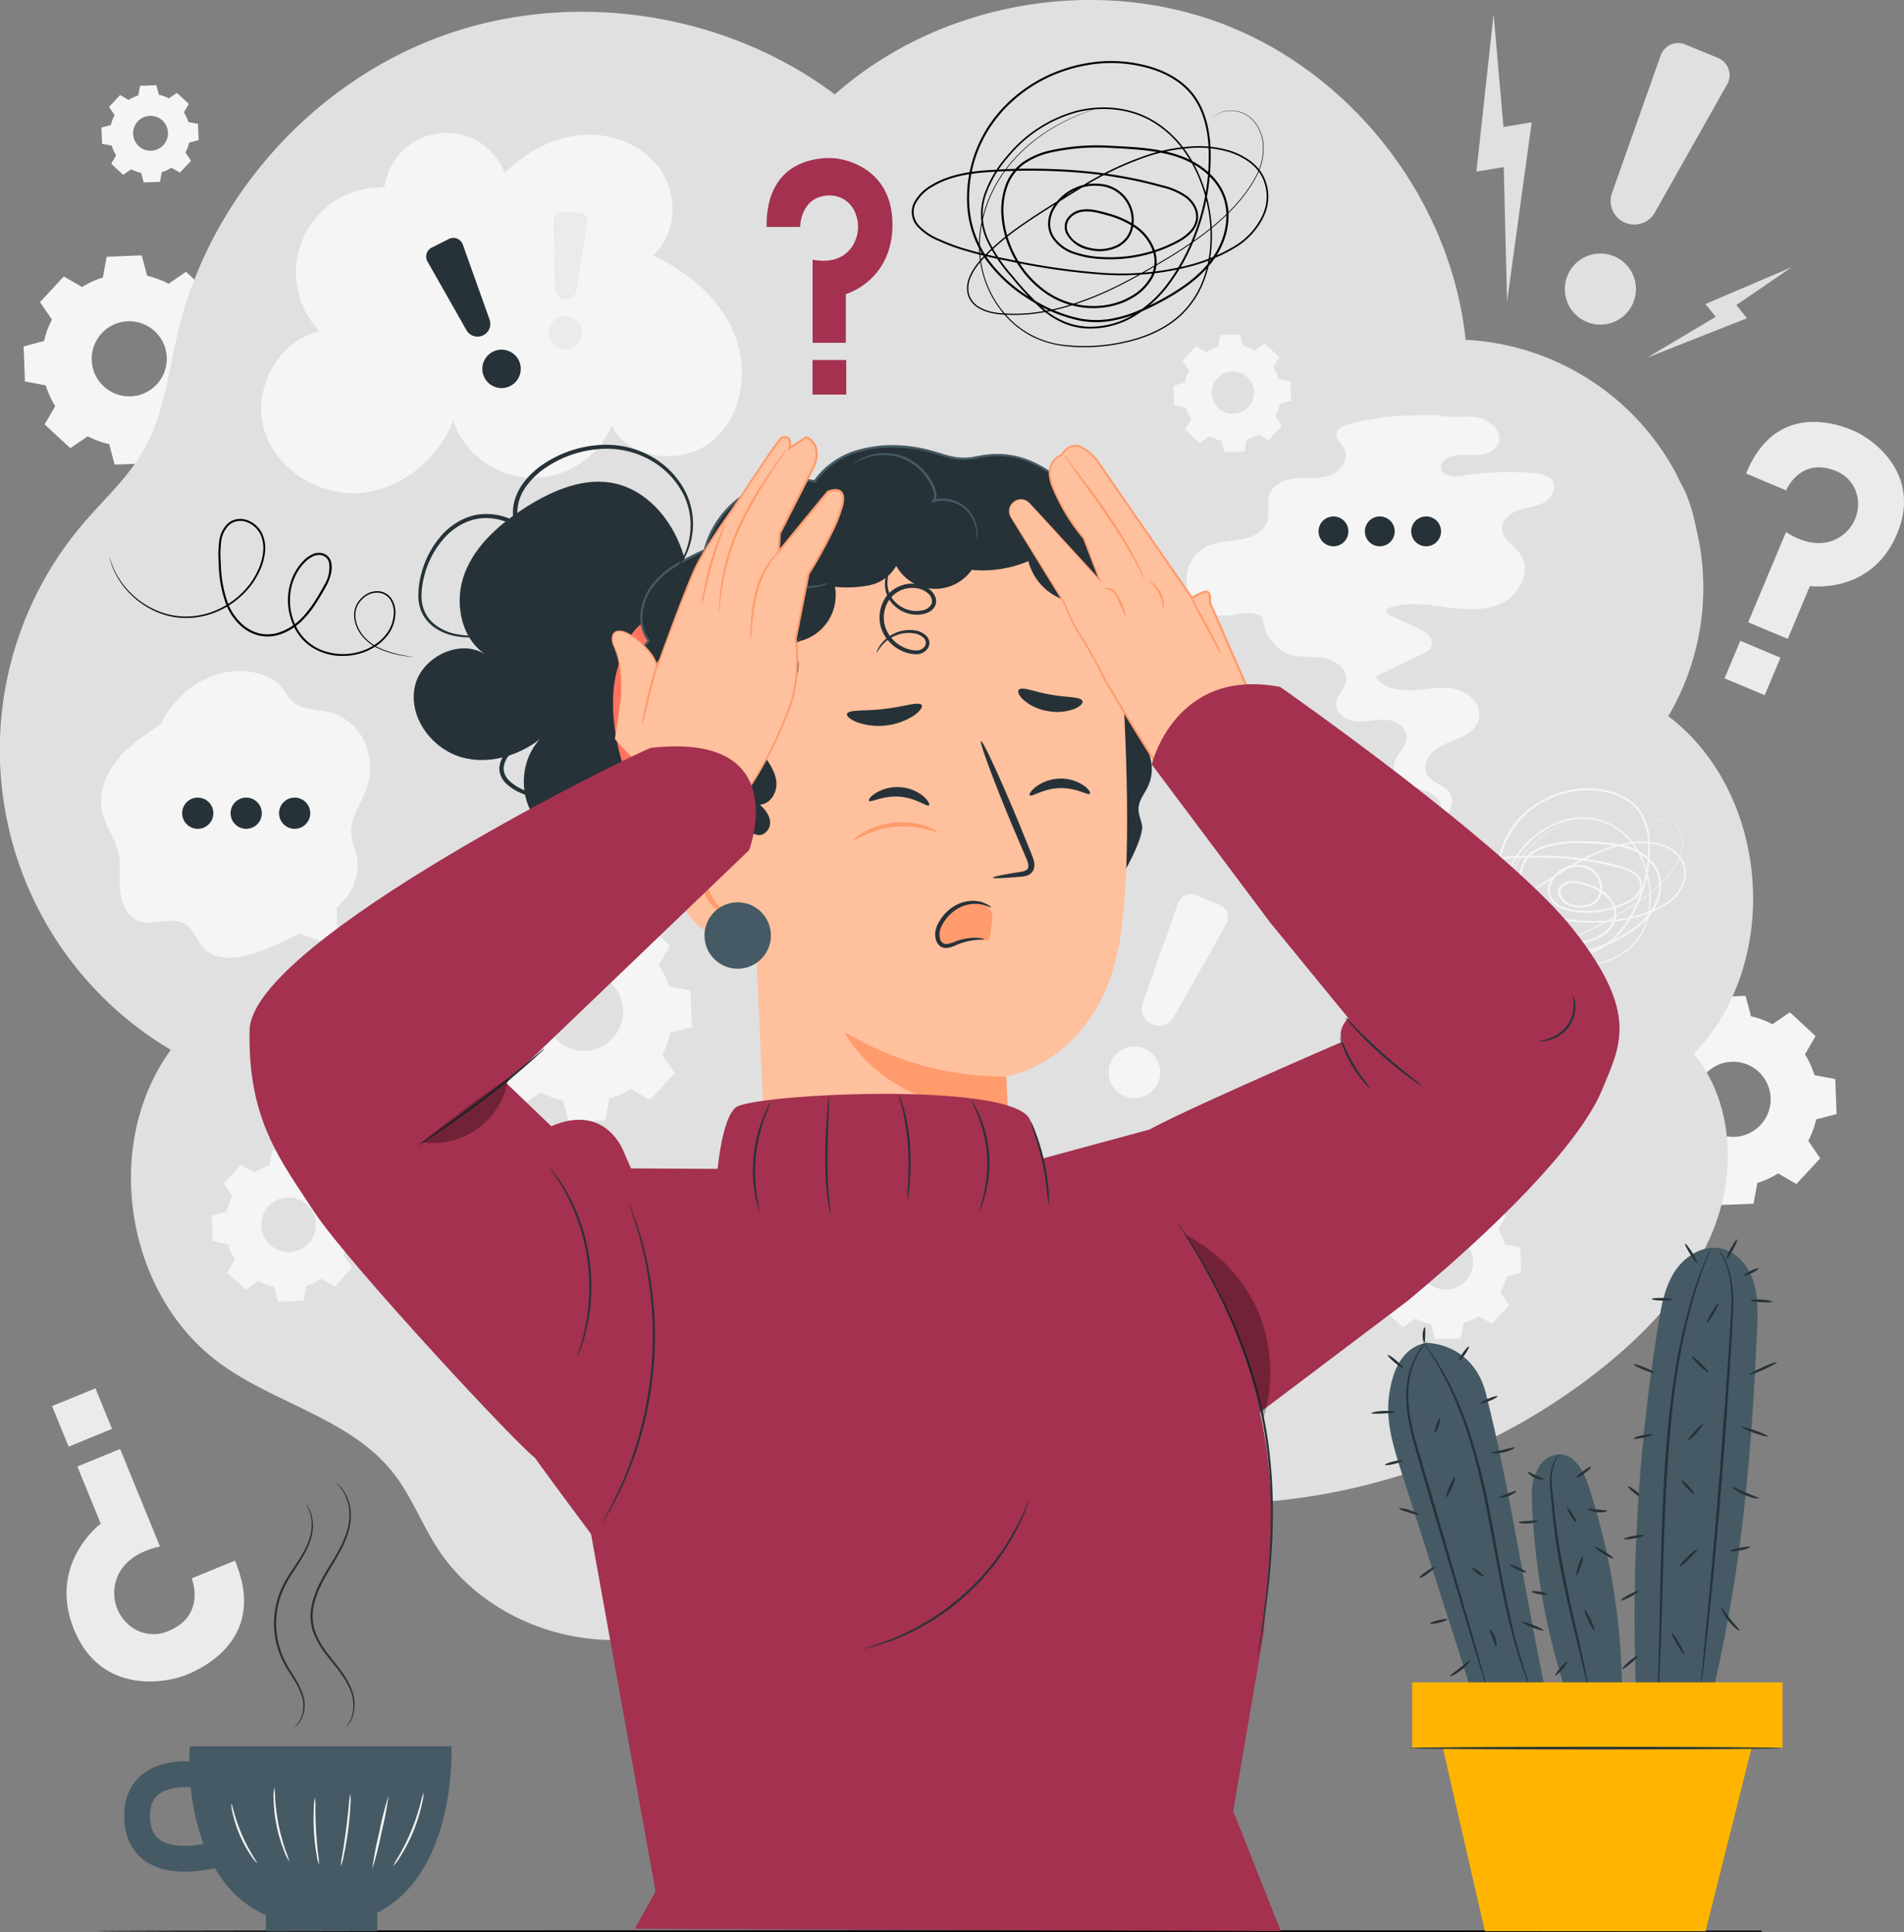 <svg id="Grupo_165906" data-name="Grupo 165906" xmlns="http://www.w3.org/2000/svg" xmlns:xlink="http://www.w3.org/1999/xlink" width="505.581" height="512.933" viewBox="0 0 505.581 512.933">
  <rect x="0" y="0" width="505.581" height="512.933" fill="#808080" stroke="none"/>
  <defs>
    <clipPath id="clip-path">
      <rect id="Rectángulo_51781" data-name="Rectángulo 51781" width="505.581" height="512.932" fill="none"/>
    </clipPath>
    <clipPath id="clip-path-8">
      <rect id="Rectángulo_51793" data-name="Rectángulo 51793" width="23.024" height="17.256" fill="none"/>
    </clipPath>
    <clipPath id="clip-path-9">
      <rect id="Rectángulo_51794" data-name="Rectángulo 51794" width="22.467" height="48.611" fill="none"/>
    </clipPath>
  </defs>
  <g id="Grupo_165907" data-name="Grupo 165907">
    <g id="Grupo_165880" data-name="Grupo 165880">
      <g id="Grupo_165879" data-name="Grupo 165879" clip-path="url(#clip-path)">
        <path id="Trazado_238510" data-name="Trazado 238510" d="M21.228,69.987a22.8,22.8,0,0,1,5.505-2.529l1.032-5.522,9.289-.354L38.5,67.01a22.781,22.781,0,0,1,5.684,2.1l4.632-3.174,6.817,6.317-2.811,4.859a22.853,22.853,0,0,1,2.528,5.508l5.522,1.032.353,9.288L55.8,94.39a22.784,22.784,0,0,1-2.1,5.683l3.174,4.634-6.317,6.818-4.86-2.813a22.787,22.787,0,0,1-5.507,2.529l-1.032,5.523-9.288.353-1.449-5.428a22.742,22.742,0,0,1-5.683-2.1l-4.632,3.175-6.819-6.318,2.813-4.86a22.746,22.746,0,0,1-2.529-5.507L6.049,95.045l-.354-9.287,5.427-1.45a22.8,22.8,0,0,1,2.1-5.683L10.05,73.993l6.317-6.818Zm5.207,12.276a9.97,9.97,0,1,0,14.09-.537,9.97,9.97,0,0,0-14.09.537" transform="translate(0.574 6.212)" fill="#f5f5f5"/>
        <path id="Trazado_238511" data-name="Trazado 238511" d="M408.087,248.543a22.716,22.716,0,0,1,5.505-2.529l1.032-5.523,9.288-.354,1.45,5.428a22.757,22.757,0,0,1,5.683,2.1l4.632-3.174,6.818,6.317-2.812,4.86a22.743,22.743,0,0,1,2.528,5.507l5.523,1.032.353,9.288-5.427,1.449a22.742,22.742,0,0,1-2.1,5.683l3.174,4.634-6.317,6.818-4.86-2.813a22.788,22.788,0,0,1-5.507,2.529l-1.033,5.523-9.287.353-1.45-5.428a22.751,22.751,0,0,1-5.682-2.1l-4.632,3.175L398.146,285l2.813-4.86a22.744,22.744,0,0,1-2.529-5.507l-5.523-1.032-.353-9.287,5.427-1.45a22.8,22.8,0,0,1,2.1-5.683l-3.175-4.632,6.317-6.818Zm5.207,12.275a9.97,9.97,0,1,0,14.09-.537,9.97,9.97,0,0,0-14.09.537" transform="translate(39.597 24.223)" fill="#f5f5f5"/>
        <path id="Trazado_238512" data-name="Trazado 238512" d="M31.685,24.452a10.555,10.555,0,0,1,2.558-1.175l.479-2.567,4.317-.164.674,2.522a10.566,10.566,0,0,1,2.642.978l2.152-1.476,3.169,2.937-1.308,2.258a10.574,10.574,0,0,1,1.177,2.561l2.565.479.165,4.317-2.523.674a10.536,10.536,0,0,1-.976,2.642l1.475,2.152-2.936,3.169-2.258-1.307a10.64,10.64,0,0,1-2.56,1.175l-.481,2.567-4.317.164-.674-2.522a10.594,10.594,0,0,1-2.64-.978l-2.153,1.475L27.064,41.4l1.307-2.259a10.59,10.59,0,0,1-1.177-2.56L24.629,36.1l-.165-4.317,2.523-.675a10.568,10.568,0,0,1,.975-2.641l-1.475-2.153,2.936-3.168Zm2.42,5.706a4.634,4.634,0,1,0,6.548-.25,4.634,4.634,0,0,0-6.548.25" transform="translate(2.468 2.073)" fill="#f5f5f5"/>
        <path id="Trazado_238513" data-name="Trazado 238513" d="M60.764,379.04l-11.482,4.7s3.946,9.64-6,13.912A10.036,10.036,0,0,1,31.856,395.4a11.113,11.113,0,0,1-2.988-9.634c.633-4.008,3.707-8.673,12-10.476L30.278,349.4l-11.353,4.646,6.206,15.164s-14.239,10.632-7.059,28.18c6.871,16.789,23.522,14.528,29.968,11.891,4.927-2.017,21.23-10.078,12.725-30.245" transform="translate(1.619 35.245)" fill="#ebebeb"/>
        <rect id="Rectángulo_51779" data-name="Rectángulo 51779" width="12.449" height="11.628" transform="translate(13.821 373.258) rotate(-22.256)" fill="#ebebeb"/>
        <path id="Trazado_238514" data-name="Trazado 238514" d="M421.166,115.442l10.626,4.455s3.741-8.921,13.079-5.194a9.323,9.323,0,0,1,6.026,8.978,10.328,10.328,0,0,1-4.365,8.29c-3.048,2.216-8.131,3.261-14.763-1l-10.045,23.958,10.508,4.406,5.884-14.035s16.332,2.369,23.141-13.871c6.515-15.538-5.906-24.989-11.871-27.49-4.562-1.912-20.562-7.324-28.221,11.506" transform="translate(42.484 10.262)" fill="#ebebeb"/>
        <rect id="Rectángulo_51780" data-name="Rectángulo 51780" width="10.799" height="11.563" transform="translate(457.934 180.07) rotate(-67.254)" fill="#ebebeb"/>
        <path id="Trazado_238515" data-name="Trazado 238515" d="M435.655,64.439l-22.873,9.767,2.731,3.4-18.2,10.833L423.8,77.981l-2.817-3.505Z" transform="translate(40.078 6.5)" fill="#e0e0e0"/>
        <path id="Trazado_238516" data-name="Trazado 238516" d="M360.679,3.473l-4.56,41.733L363.381,44l.879,35.738,6.535-47.621-7.489,1.244Z" transform="translate(35.922 0.35)" fill="#e0e0e0"/>
        <path id="Trazado_238517" data-name="Trazado 238517" d="M401.786,13.665,388.847,50.2a6.276,6.276,0,0,0,11.382,5.179l19.217-34.064a4.926,4.926,0,0,0-2.419-6.975L408.3,10.753a4.926,4.926,0,0,0-6.513,2.912" transform="translate(39.187 1.047)" fill="#e0e0e0"/>
        <path id="Trazado_238518" data-name="Trazado 238518" d="M393.957,76.824A9.44,9.44,0,1,1,393.14,63.5a9.44,9.44,0,0,1,.817,13.326" transform="translate(38.073 6.166)" fill="#e0e0e0"/>
      </g>
    </g>
    <g id="Grupo_165882" data-name="Grupo 165882">
      <g id="Grupo_165881" data-name="Grupo 165881" clip-path="url(#clip-path)">
        <path id="Trazado_238519" data-name="Trazado 238519" d="M425.446,465.7s.229-.014.679-.022l2.007-.021,7.812-.041,29.515-.074v.315l-201.014.129L93.99,465.9l-51.655-.091-14.043-.053-3.653-.029c-.822-.01-1.244-.03-1.244-.03s.422-.02,1.244-.03l3.653-.028,14.043-.054L93.99,465.5l170.456-.084,201.014.129v.316l-29.515-.075-7.812-.041-2.007-.021c-.45-.008-.679-.022-.679-.022" transform="translate(2.36 46.947)"/>
      </g>
    </g>
    <g id="Grupo_165884" data-name="Grupo 165884">
      <g id="Grupo_165883" data-name="Grupo 165883" clip-path="url(#clip-path)">
        <path id="Trazado_238520" data-name="Trazado 238520" d="M443.006,190.107a67.2,67.2,0,0,0,8.277-45.664q-.16-.935-.385-1.863c-1.143-5.4-2.02-9.789-4.632-14.377q-.4-.86-.821-1.709t-.874-1.684A67.255,67.255,0,0,0,389.177,90.2c-3.872-36.69-29.512-70.244-63.9-83.618S249.322.623,221.678,25.055C192.469,3.177,152.111-2.9,117.756,9.411S56.084,52.046,47.417,87.495c-2.651,10.841-3.756,22.328-9.287,32.021-4.175,7.315-10.569,13.051-16.036,19.459A92.555,92.555,0,0,0,45.356,278.691c-18.478,25.381-12,65.355,13.558,83.594,14.676,10.474,34.25,14.484,45.433,28.627,4.757,6.016,7.512,13.35,11.641,19.815,14.034,21.974,45.218,30.971,68.8,19.848l125.256-31.838a165.058,165.058,0,0,0,117.721-37.489c12.01-10.047,22.8-22.235,28.007-37s3.963-32.452-6.025-44.51c23.583-24.287,20.21-69.138-6.741-89.624" transform="translate(0 0)" fill="#e0e0e0"/>
      </g>
    </g>
    <g id="Grupo_165886" data-name="Grupo 165886">
      <g id="Grupo_165885" data-name="Grupo 165885" clip-path="url(#clip-path)">
        <path id="Trazado_238521" data-name="Trazado 238521" d="M130.48,226.7a23.737,23.737,0,0,1,5.74-2.636L137.3,218.3l9.682-.369,1.511,5.658a23.721,23.721,0,0,1,5.924,2.191l4.83-3.309,7.108,6.587-2.932,5.066a23.7,23.7,0,0,1,2.635,5.741l5.758,1.076.369,9.682-5.658,1.511a23.721,23.721,0,0,1-2.191,5.924l3.308,4.829L161.055,270l-5.067-2.932a23.745,23.745,0,0,1-5.741,2.635l-1.076,5.758-9.682.369-1.511-5.658a23.768,23.768,0,0,1-5.924-2.192l-4.83,3.31-7.108-6.587,2.932-5.066a23.764,23.764,0,0,1-2.635-5.741l-5.758-1.076-.369-9.682,5.658-1.512a23.725,23.725,0,0,1,2.192-5.924l-3.309-4.83,6.584-7.108Zm5.428,12.8a10.395,10.395,0,1,0,14.689-.56,10.395,10.395,0,0,0-14.689.56" transform="translate(11.528 21.983)" fill="#f5f5f5"/>
        <path id="Trazado_238522" data-name="Trazado 238522" d="M291.772,85.363a12.871,12.871,0,0,1,3.1-1.423l.581-3.11,5.23-.2.816,3.056a12.849,12.849,0,0,1,3.2,1.183l2.608-1.788,3.84,3.558-1.583,2.737a12.838,12.838,0,0,1,1.423,3.1l3.11.58.2,5.231-3.057.816a12.753,12.753,0,0,1-1.183,3.2l1.788,2.609-3.557,3.84-2.738-1.584a12.833,12.833,0,0,1-3.1,1.425l-.581,3.11-5.23.2-.816-3.057a12.824,12.824,0,0,1-3.2-1.183l-2.609,1.788-3.84-3.558,1.584-2.737a12.791,12.791,0,0,1-1.424-3.1l-3.11-.581-.2-5.23,3.057-.817a12.8,12.8,0,0,1,1.183-3.2l-1.788-2.609,3.557-3.839Zm2.933,6.913a5.615,5.615,0,1,0,7.935-.3,5.614,5.614,0,0,0-7.935.3" transform="translate(28.549 8.133)" fill="#f5f5f5"/>
        <path id="Trazado_238523" data-name="Trazado 238523" d="M62.384,283.277a16.62,16.62,0,0,1,4.013-1.842l.751-4.025,6.768-.258,1.056,3.954a16.622,16.622,0,0,1,4.139,1.532l3.375-2.313,4.968,4.6-2.049,3.541a16.5,16.5,0,0,1,1.843,4.013l4.024.751L91.531,300l-3.957,1.056a16.577,16.577,0,0,1-1.53,4.14l2.312,3.375-4.6,4.968-3.542-2.05a16.543,16.543,0,0,1-4.013,1.843l-.75,4.024-6.769.258-1.056-3.954a16.632,16.632,0,0,1-4.139-1.531l-3.375,2.313-4.968-4.6,2.05-3.542a16.538,16.538,0,0,1-1.843-4.013l-4.024-.752-.259-6.767,3.955-1.056a16.664,16.664,0,0,1,1.53-4.14L54.24,286.2l4.6-4.967Zm3.795,8.945a7.265,7.265,0,1,0,10.266-.392,7.265,7.265,0,0,0-10.266.392" transform="translate(5.151 27.957)" fill="#f5f5f5"/>
        <path id="Trazado_238524" data-name="Trazado 238524" d="M341.482,292.3a16.611,16.611,0,0,1,4.012-1.842l.751-4.025,6.768-.258,1.056,3.954a16.626,16.626,0,0,1,4.14,1.532l3.376-2.313,4.967,4.6-2.049,3.54a16.561,16.561,0,0,1,1.842,4.014l4.024.751.259,6.768-3.955,1.056a16.58,16.58,0,0,1-1.531,4.14l2.313,3.375-4.6,4.968-3.541-2.05a16.561,16.561,0,0,1-4.013,1.843l-.752,4.024-6.767.258-1.056-3.954a16.625,16.625,0,0,1-4.14-1.531l-3.375,2.313-4.968-4.6,2.05-3.541a16.6,16.6,0,0,1-1.843-4.013l-4.024-.752-.258-6.767,3.954-1.056a16.621,16.621,0,0,1,1.531-4.14l-2.313-3.376,4.6-4.967Zm3.794,8.945a7.265,7.265,0,1,0,10.267-.392,7.265,7.265,0,0,0-10.267.392" transform="translate(33.304 28.867)" fill="#f5f5f5"/>
      </g>
    </g>
    <g id="Grupo_165888" data-name="Grupo 165888">
      <g id="Grupo_165887" data-name="Grupo 165887" clip-path="url(#clip-path)">
        <path id="Trazado_238525" data-name="Trazado 238525" d="M94.635,181.279a14.214,14.214,0,0,0-9.024-8.356c-3.505-1-7.63-.608-10.364-3.02-1.3-1.146-2.066-2.772-3.212-4.071-2.045-2.323-5.161-3.443-8.229-3.856-10.285-1.387-19.718,5.651-23.468,13.887-4.205,2.78-8.481,5.622-11.655,9.538s-5.133,9.148-3.957,14.05c.864,3.6,3.3,6.667,4.187,10.261.81,3.282.27,6.732.531,10.1s1.693,7.065,4.841,8.3c3.881,1.518,8.689-1.34,12.274.786,2.436,1.444,3.219,4.607,5.208,6.624,3.451,3.5,9.266,2.6,13.91.991a75.141,75.141,0,0,0,15.335-7.344,30.349,30.349,0,0,0,8.421-7.2,13.96,13.96,0,0,0,2.947-10.433c-.374-2.235-1.445-4.335-1.585-6.6-.245-3.983,2.377-7.49,3.794-11.221a17.267,17.267,0,0,0,.048-12.44" transform="translate(2.459 16.321)" fill="#f5f5f5"/>
        <path id="Trazado_238526" data-name="Trazado 238526" d="M82.136,218.751,72.1,225.671l-.015.012,10.278,3.642Z" transform="translate(7.271 22.066)" fill="#f5f5f5"/>
        <path id="Trazado_238527" data-name="Trazado 238527" d="M52.222,196.473a4.142,4.142,0,1,1-4.143-4.143,4.143,4.143,0,0,1,4.143,4.143" transform="translate(4.432 19.401)" fill="#263238"/>
        <path id="Trazado_238528" data-name="Trazado 238528" d="M63.906,196.473a4.142,4.142,0,1,1-4.141-4.143,4.142,4.142,0,0,1,4.141,4.143" transform="translate(5.611 19.401)" fill="#263238"/>
        <path id="Trazado_238529" data-name="Trazado 238529" d="M75.591,196.473a4.142,4.142,0,1,1-4.143-4.143,4.143,4.143,0,0,1,4.143,4.143" transform="translate(6.789 19.401)" fill="#263238"/>
        <path id="Trazado_238530" data-name="Trazado 238530" d="M383.356,117.566c-.935-1.506-2.935-1.871-4.7-2.031a77.276,77.276,0,0,0-19.214.672c-2.242.361-5.437.155-5.655-2.106-.129-1.334,1.076-2.449,2.328-2.927,2.172-.828,4.587-.435,6.91-.489s4.962-.826,5.9-2.954c1.419-3.228-2.267-6.571-5.756-7.08s-7.153.451-10.521-.593l-7.343.157a64.036,64.036,0,0,0-16.051,2.331c-1.462.407-3.183,1.189-3.289,2.7-.1,1.484,1.422,2.5,2.129,3.809,1.423,2.634-.9,5.957-3.7,6.993s-5.915.619-8.9.845-6.314,1.481-7.3,4.308c-.779,2.233.157,4.77-.528,7.032-.871,2.87-4.039,4.377-6.991,4.9s-6.072.447-8.8,1.691a9.714,9.714,0,0,0,3.795,18.549c2.114.052,4.186-.586,6.3-.7a7.2,7.2,0,0,1,4.442,1.083c.262,4.461,3.349,8.836,7.726,10.009,2.918.783,6.045.291,9,.915s5.994,3.134,5.432,6.1c-.4,2.116-2.506,3.67-2.673,5.818-.2,2.628,2.646,4.549,5.272,4.788s5.253-.568,7.884-.417,5.57,1.83,5.631,4.465c.067,2.929-3.383,5-3.445,7.93-.052,2.454,2.3,4.271,4.588,5.156s4.859,1.34,6.661,3.006,2.107,5.217-.138,6.21c3.628-.128,5.761-5.393,3.244-8.01-1.557-1.62-4.178-2.061-5.381-3.958-1.342-2.115-.171-5.045,1.76-6.64s4.428-2.284,6.712-3.311,4.573-2.653,5.165-5.087c.888-3.647-2.61-7.1-6.274-7.915s-7.458.1-11.2.327-8.007-.539-10.12-3.641l12.244-5.823c1.115-.531,2.34-1.18,2.72-2.356.68-2.1-1.721-3.819-3.733-4.734l-7.975-3.625a4.559,4.559,0,0,0-.314-1.415c4.838-1.991,10.311-1.227,15.495-.525s10.732,1.255,15.413-1.082,7.7-8.722,4.686-13c-1.624-2.31-4.766-3.892-4.833-6.714-.056-2.336,2.169-4.105,4.383-4.852s4.643-.9,6.691-2.019,3.567-3.818,2.335-5.8" transform="translate(28.87 10.093)" fill="#f5f5f5"/>
        <path id="Trazado_238531" data-name="Trazado 238531" d="M325.963,128.492A3.963,3.963,0,1,1,322,124.53a3.963,3.963,0,0,1,3.963,3.962" transform="translate(32.081 12.562)" fill="#263238"/>
        <path id="Trazado_238532" data-name="Trazado 238532" d="M337.139,128.492a3.962,3.962,0,1,1-3.962-3.962,3.962,3.962,0,0,1,3.962,3.962" transform="translate(33.208 12.562)" fill="#263238"/>
        <path id="Trazado_238533" data-name="Trazado 238533" d="M348.316,128.492a3.962,3.962,0,1,1-3.962-3.962,3.962,3.962,0,0,1,3.962,3.962" transform="translate(34.336 12.562)" fill="#263238"/>
        <path id="Trazado_238534" data-name="Trazado 238534" d="M94.918,46.531a22.581,22.581,0,0,0-16.408,38.2c-10.817,2.337-17.765,15-14.862,25.681S77.96,128.394,89,127.627s20.929-8.841,24.985-19.138a22.551,22.551,0,0,0,42.044,1.321c4.871,9.073,18.77,10.591,26.721,4.048s9.782-18.692,5.966-28.257-12.3-16.664-21.648-20.994c5.953-5.374,6.7-15.215,2.457-22.022S156.912,32.134,148.9,32.544s-15.55,4.478-21.216,10.154a16.561,16.561,0,0,0-31.848,3.355" transform="translate(6.353 3.231)" fill="#f5f5f5"/>
        <path id="Trazado_238535" data-name="Trazado 238535" d="M103.146,63.636l10.34,18.218a3.392,3.392,0,0,0,6.145-2.815l-7.109-19.908a2.662,2.662,0,0,0-3.707-1.482l-4.553,2.3a2.662,2.662,0,0,0-1.116,3.691" transform="translate(10.369 5.786)" fill="#263238"/>
        <path id="Trazado_238536" data-name="Trazado 238536" d="M126.5,88.742a5.1,5.1,0,1,1-5.732-4.384,5.1,5.1,0,0,1,5.732,4.384" transform="translate(11.735 8.505)" fill="#263238"/>
        <path id="Trazado_238537" data-name="Trazado 238537" d="M133.5,53.428l.332,18.079a2.928,2.928,0,0,0,5.82.4l2.815-18.028a2.3,2.3,0,0,0-2.2-2.651l-4.4-.135a2.3,2.3,0,0,0-2.368,2.338" transform="translate(13.467 5.153)" fill="#ebebeb"/>
        <path id="Trazado_238538" data-name="Trazado 238538" d="M140.9,82.186a4.4,4.4,0,1,1-2.54-5.687,4.4,4.4,0,0,1,2.54,5.687" transform="translate(13.353 7.687)" fill="#ebebeb"/>
      </g>
    </g>
    <g id="Grupo_165890" data-name="Grupo 165890">
      <g id="Grupo_165910" data-name="Grupo 165910">
        <path id="Trazado_238539" data-name="Trazado 238539" d="M285.047,217.994l-9.368,26.453a4.544,4.544,0,0,0,8.241,3.75l13.914-24.665a3.565,3.565,0,0,0-1.751-5.05l-6.319-2.6a3.567,3.567,0,0,0-4.716,2.108" transform="translate(27.782 21.75)" fill="#f5f5f5"/>
        <path id="Trazado_238540" data-name="Trazado 238540" d="M279.378,263.725a6.835,6.835,0,1,1-.591-9.649,6.834,6.834,0,0,1,.591,9.649" transform="translate(26.975 25.456)" fill="#f5f5f5"/>
        <path id="Trazado_238541" data-name="Trazado 238541" d="M184.9,56.4h8.925s0-8.222,7.788-8.37a7.285,7.285,0,0,1,6.994,5.057,9.522,9.522,0,0,1-.635,7.932c-1.514,2.739-4.832,5.228-10.846,4.064v22.08h8.825V74.235s12.377-3.511,12.377-18.477c0-14.32-11.7-17.646-16.713-17.646-3.831,0-16.882,1.016-16.713,18.292" transform="translate(18.651 3.844)" fill="#a3314f"/>
        <rect id="Rectángulo_51786" data-name="Rectángulo 51786" width="8.957" height="9.178" transform="translate(215.752 95.561)" fill="#a3314f"/>
      </g>
    </g>
    <g id="Grupo_165892" data-name="Grupo 165892">
      <g id="Grupo_165891" data-name="Grupo 165891" clip-path="url(#clip-path)">
        <path id="Trazado_238542" data-name="Trazado 238542" d="M402.848,199.561a3.588,3.588,0,0,1,.373-.338,3.913,3.913,0,0,1,1.335-.666,4.857,4.857,0,0,1,2.449-.039,5,5,0,0,1,2.839,1.808,6.986,6.986,0,0,1,1.43,4.041,10.133,10.133,0,0,1-1.227,5.043,30.373,30.373,0,0,1-8.709,9.574,72.993,72.993,0,0,1-6.451,4.3c-2.329,1.4-4.8,2.828-7.462,4.167a52.555,52.555,0,0,1-8.641,3.5,32.483,32.483,0,0,1-4.835,1.073,26.5,26.5,0,0,1-5.132.282,9.4,9.4,0,0,1-5.151-1.322,3.791,3.791,0,0,1-1.557-2.3,4.673,4.673,0,0,1,.346-2.8,14.159,14.159,0,0,1,3.472-4.5,41.482,41.482,0,0,1,4.523-3.7c3.229-2.282,6.677-4.406,10.219-6.6a53.3,53.3,0,0,1,11.577-5.5,29.456,29.456,0,0,1,6.544-1.283,18.071,18.071,0,0,1,6.8.635,9.569,9.569,0,0,1,5.6,4.086,7.651,7.651,0,0,1,.127,7.017,12.165,12.165,0,0,1-4.968,5.283,28.964,28.964,0,0,1-6.828,2.886,45.394,45.394,0,0,1-15.094,1.455,111.769,111.769,0,0,1-15.543-2.255,71.5,71.5,0,0,1-7.826-1.911,33.441,33.441,0,0,1-3.817-1.474,9.736,9.736,0,0,1-3.444-2.349,3.846,3.846,0,0,1-.925-1.962,3.664,3.664,0,0,1,.369-2.15,7.49,7.49,0,0,1,3.024-2.972,19.418,19.418,0,0,1,8.112-2.314,99.1,99.1,0,0,1,17.153.05,74.78,74.78,0,0,1,8.653,1.3c1.439.3,2.867.662,4.291,1.055a11.8,11.8,0,0,1,4.128,1.793,4.407,4.407,0,0,1,1.845,4.124,5.585,5.585,0,0,1-2.922,3.507,23.805,23.805,0,0,1-8.628,2.847,24.724,24.724,0,0,1-4.6.15,16.162,16.162,0,0,1-4.558-.855,6.9,6.9,0,0,1-3.728-2.852,4.913,4.913,0,0,1,.017-4.69,8.243,8.243,0,0,1,8.032-4.272,6.132,6.132,0,0,1,5.738,6.7,5.037,5.037,0,0,1-.8,2.342,4.985,4.985,0,0,1-1.865,1.638,7.13,7.13,0,0,1-4.825.476,5.512,5.512,0,0,1-3.922-2.868,2.633,2.633,0,0,1,.252-2.547,3.64,3.64,0,0,1,2.129-1.4,10.088,10.088,0,0,1,4.868.582,15.485,15.485,0,0,1,4.463,2.016,8.4,8.4,0,0,1,3.106,3.843,5.862,5.862,0,0,1-.269,4.939,8.9,8.9,0,0,1-3.559,3.478,12.315,12.315,0,0,1-4.739,1.525,14.126,14.126,0,0,1-9.554-2.359,17.207,17.207,0,0,1-6.164-7.8,14.554,14.554,0,0,1-.664-9.949,8.355,8.355,0,0,1,2.958-4.14,12.994,12.994,0,0,1,4.645-2.016,35.938,35.938,0,0,1,9.934-.777,51.257,51.257,0,0,1,9.835,1.1,13.955,13.955,0,0,1,8.25,5.241,9.272,9.272,0,0,1,1.639,4.678,11.71,11.71,0,0,1-.766,4.871,16.776,16.776,0,0,1-6.1,7.491,36.263,36.263,0,0,1-4.093,2.555,39.36,39.36,0,0,1-4.331,2.073,16.739,16.739,0,0,1-9.43,1.177,27.443,27.443,0,0,1-15.579-10.028,17.615,17.615,0,0,1-3.166-8.7,21.256,21.256,0,0,1,1.219-9.092,21.785,21.785,0,0,1,4.773-7.72,24.888,24.888,0,0,1,7.284-5.254,25.983,25.983,0,0,1,8.566-2.343,23.453,23.453,0,0,1,8.73.886,13.867,13.867,0,0,1,7.213,4.751,15.533,15.533,0,0,1,2.671,8.111,36.242,36.242,0,0,1-2.885,16.391,33.217,33.217,0,0,1-4.085,7.108,19.956,19.956,0,0,1-6.047,5.357,14.341,14.341,0,0,1-7.733,1.8,12.362,12.362,0,0,1-7.17-3.047,43.8,43.8,0,0,1-5.278-5.579,25.167,25.167,0,0,1-4.155-6.307,11.209,11.209,0,0,1-.837-3.67,10.677,10.677,0,0,1,.531-3.691,19.227,19.227,0,0,1,3.676-6.276,22.665,22.665,0,0,1,11.646-7.65,17,17,0,0,1,13.11,1.786,19.777,19.777,0,0,1,7.815,10.009,24.976,24.976,0,0,1,1.463,12.033,16.748,16.748,0,0,1-4.986,10.214,20.137,20.137,0,0,1-9.7,4.594,29.858,29.858,0,0,1-10.052.427,15.228,15.228,0,0,1-8.366-3.933,17.163,17.163,0,0,1-4.553-7.19,17.64,17.64,0,0,1-.739-7.693,22.232,22.232,0,0,1,5.269-11.742,27.351,27.351,0,0,1,7.39-5.972,32.613,32.613,0,0,1,5.347-2.394c1.249-.429,1.908-.587,1.908-.587s-.159.059-.476.163-.792.258-1.414.479a33.877,33.877,0,0,0-5.308,2.44,27.428,27.428,0,0,0-7.317,5.982,22.088,22.088,0,0,0-5.177,11.657,17.421,17.421,0,0,0,.753,7.589,16.914,16.914,0,0,0,4.5,7.068,14.945,14.945,0,0,0,8.225,3.84,29.56,29.56,0,0,0,9.942-.448,19.809,19.809,0,0,0,9.535-4.531,16.389,16.389,0,0,0,4.857-10.01,24.607,24.607,0,0,0-1.461-11.846,19.39,19.39,0,0,0-7.668-9.8,16.587,16.587,0,0,0-12.794-1.72,22.233,22.233,0,0,0-11.411,7.522,18.8,18.8,0,0,0-3.586,6.13,10.2,10.2,0,0,0-.505,3.534,10.775,10.775,0,0,0,.807,3.516,24.717,24.717,0,0,0,4.089,6.18,43.351,43.351,0,0,0,5.22,5.512,11.874,11.874,0,0,0,6.9,2.934,13.865,13.865,0,0,0,7.464-1.753,19.477,19.477,0,0,0,5.889-5.231,32.76,32.76,0,0,0,4.016-7A35.734,35.734,0,0,0,402,203.972a15.024,15.024,0,0,0-2.576-7.84,13.35,13.35,0,0,0-6.949-4.558,22.9,22.9,0,0,0-8.526-.859,25.476,25.476,0,0,0-8.383,2.3,22.691,22.691,0,0,0-11.773,12.673,20.721,20.721,0,0,0-1.185,8.858,17.048,17.048,0,0,0,3.07,8.424,26.882,26.882,0,0,0,15.225,9.8,16.171,16.171,0,0,0,9.123-1.149,38.755,38.755,0,0,0,4.268-2.044,35.433,35.433,0,0,0,4.028-2.517,16.19,16.19,0,0,0,5.9-7.234,11.144,11.144,0,0,0,.731-4.631,8.692,8.692,0,0,0-1.54-4.392,13.394,13.394,0,0,0-7.922-5.012,50.943,50.943,0,0,0-9.715-1.087,35.407,35.407,0,0,0-9.777.763,12.428,12.428,0,0,0-4.44,1.92,7.782,7.782,0,0,0-2.757,3.863,13.992,13.992,0,0,0,.652,9.55,16.643,16.643,0,0,0,5.955,7.537,13.548,13.548,0,0,0,9.167,2.266,11.786,11.786,0,0,0,4.523-1.452,8.345,8.345,0,0,0,3.337-3.249,5.287,5.287,0,0,0,.241-4.47,7.826,7.826,0,0,0-2.9-3.579,14.877,14.877,0,0,0-4.3-1.938,9.621,9.621,0,0,0-4.572-.577,3.079,3.079,0,0,0-1.8,1.168,2.063,2.063,0,0,0-.195,2.01,4.974,4.974,0,0,0,3.528,2.534,6.58,6.58,0,0,0,4.438-.426,4.287,4.287,0,0,0,2.364-3.532A5.572,5.572,0,0,0,384.014,211a7.688,7.688,0,0,0-7.48,3.965,4.35,4.35,0,0,0-.032,4.169,6.356,6.356,0,0,0,3.436,2.607,15.638,15.638,0,0,0,4.4.825,24.165,24.165,0,0,0,4.489-.145,23.255,23.255,0,0,0,8.419-2.77,5.069,5.069,0,0,0,2.669-3.137,3.878,3.878,0,0,0-1.642-3.6,11.3,11.3,0,0,0-3.946-1.7c-1.412-.391-2.828-.755-4.256-1.049a74.539,74.539,0,0,0-8.591-1.3,98.723,98.723,0,0,0-17.052-.061,18.92,18.92,0,0,0-7.9,2.239,6.993,6.993,0,0,0-2.829,2.755,3.141,3.141,0,0,0,.486,3.565,9.259,9.259,0,0,0,3.27,2.219,32.785,32.785,0,0,0,3.757,1.455,71,71,0,0,0,7.771,1.9,111.508,111.508,0,0,0,15.474,2.261,44.993,44.993,0,0,0,14.94-1.422,28.582,28.582,0,0,0,6.72-2.829,11.735,11.735,0,0,0,4.8-5.079,7.214,7.214,0,0,0-.1-6.621,9.146,9.146,0,0,0-5.352-3.9,17.646,17.646,0,0,0-6.64-.626,29.053,29.053,0,0,0-6.454,1.256,52.882,52.882,0,0,0-11.5,5.445c-3.535,2.178-7,4.3-10.206,6.564a41.029,41.029,0,0,0-4.492,3.66,13.846,13.846,0,0,0-3.4,4.375,4.353,4.353,0,0,0-.332,2.594,3.453,3.453,0,0,0,1.42,2.1,9.1,9.1,0,0,0,4.971,1.273,26.283,26.283,0,0,0,5.075-.266,32.338,32.338,0,0,0,4.8-1.054,52.359,52.359,0,0,0,8.6-3.457c2.659-1.327,5.126-2.748,7.456-4.135a73.257,73.257,0,0,0,6.445-4.264,30.307,30.307,0,0,0,8.692-9.473,10,10,0,0,0,1.235-4.961,6.873,6.873,0,0,0-1.378-3.975,4.906,4.906,0,0,0-2.768-1.794,4.838,4.838,0,0,0-2.414.01,4.128,4.128,0,0,0-1.724.948" transform="translate(35.591 19.175)" fill="#f5f5f5"/>
        <path id="Trazado_238543" data-name="Trazado 238543" d="M299.892,29.722a6.577,6.577,0,0,1,.6-.535,6.31,6.31,0,0,1,2.138-1.057,7.794,7.794,0,0,1,3.915-.054,7.983,7.983,0,0,1,4.527,2.893,11.153,11.153,0,0,1,2.277,6.454,16.21,16.21,0,0,1-1.968,8.056c-2.825,5.372-7.707,10.579-13.95,15.308A116.727,116.727,0,0,1,287.1,67.663c-3.733,2.235-7.685,4.526-11.952,6.666a84.184,84.184,0,0,1-13.832,5.592,52.115,52.115,0,0,1-7.735,1.714,42.474,42.474,0,0,1-8.206.446c-2.76-.066-5.74-.432-8.2-2.1a5.984,5.984,0,0,1-2.454-3.616,7.4,7.4,0,0,1,.55-4.421c1.177-2.808,3.348-5.047,5.543-7.17a66.154,66.154,0,0,1,7.237-5.918c2.568-1.844,5.261-3.584,8-5.326s5.513-3.511,8.37-5.234a85.2,85.2,0,0,1,18.523-8.8A47.151,47.151,0,0,1,293.4,37.446a28.787,28.787,0,0,1,10.844,1.016,18.98,18.98,0,0,1,5.031,2.393,12.32,12.32,0,0,1,3.87,4.1,12.125,12.125,0,0,1,.195,11.122,19.376,19.376,0,0,1-7.909,8.4,46.369,46.369,0,0,1-10.907,4.607,72.644,72.644,0,0,1-24.135,2.322,179.072,179.072,0,0,1-24.883-3.614,114.545,114.545,0,0,1-12.522-3.06,53.294,53.294,0,0,1-6.1-2.356,15.443,15.443,0,0,1-5.465-3.725,6,6,0,0,1-1.445-3.066,5.7,5.7,0,0,1,.576-3.357,11.84,11.84,0,0,1,4.787-4.7c3.9-2.326,8.449-3.241,12.933-3.686a158.817,158.817,0,0,1,27.451.083,120.374,120.374,0,0,1,13.846,2.087c2.3.474,4.586,1.059,6.864,1.689a18.763,18.763,0,0,1,6.56,2.846,8.189,8.189,0,0,1,2.329,2.815A5.792,5.792,0,0,1,295.889,57a6.48,6.48,0,0,1-1.725,3.254,12.9,12.9,0,0,1-2.881,2.255,37.95,37.95,0,0,1-13.76,4.538,39.359,39.359,0,0,1-7.33.239,25.726,25.726,0,0,1-7.256-1.362,10.877,10.877,0,0,1-5.884-4.5,7.115,7.115,0,0,1-.927-3.684,8.746,8.746,0,0,1,.959-3.674,13.041,13.041,0,0,1,12.7-6.753,9.657,9.657,0,0,1,9.043,10.55,7.909,7.909,0,0,1-1.255,3.674,7.824,7.824,0,0,1-2.924,2.568,11.256,11.256,0,0,1-7.614.746,8.665,8.665,0,0,1-6.166-4.494,4.05,4.05,0,0,1,.386-3.92,5.667,5.667,0,0,1,3.313-2.17,9.717,9.717,0,0,1,3.937,0,38.205,38.205,0,0,1,3.773.935,24.561,24.561,0,0,1,7.1,3.206,13.266,13.266,0,0,1,4.914,6.077,9.776,9.776,0,0,1,.655,3.928,9.235,9.235,0,0,1-1.078,3.843,14.084,14.084,0,0,1-5.634,5.5,17.907,17.907,0,0,1-3.642,1.589,19.611,19.611,0,0,1-3.887.831,22.449,22.449,0,0,1-15.191-3.751A27.413,27.413,0,0,1,245.7,64.019a26.663,26.663,0,0,1-1.92-7.8,19.722,19.722,0,0,1,.861-8.018,13.22,13.22,0,0,1,4.679-6.55,20.658,20.658,0,0,1,7.379-3.2,57.426,57.426,0,0,1,15.87-1.242c5.272.27,10.574.483,15.72,1.765,5.1,1.249,10.064,3.938,13.119,8.329a14.682,14.682,0,0,1,2.6,7.407,18.6,18.6,0,0,1-1.218,7.733c-1.833,4.953-5.569,8.912-9.716,11.925a57.694,57.694,0,0,1-6.537,4.082,63.1,63.1,0,0,1-6.92,3.314,32.5,32.5,0,0,1-7.385,2.036,23.663,23.663,0,0,1-7.631-.159,39.5,39.5,0,0,1-13.878-5.876,39.287,39.287,0,0,1-10.977-10.12,28.065,28.065,0,0,1-5.044-13.85,34.8,34.8,0,0,1,5.116-21.068c.611-1.051,1.382-2,2.064-3,.787-.919,1.526-1.885,2.375-2.744A39.721,39.721,0,0,1,255.879,18.6a41.5,41.5,0,0,1,13.668-3.74,37.385,37.385,0,0,1,13.926,1.411c4.435,1.362,8.7,3.781,11.477,7.554s3.908,8.416,4.25,12.915a57.9,57.9,0,0,1-4.607,26.188,53.025,53.025,0,0,1-6.525,11.357,31.835,31.835,0,0,1-9.64,8.546A22.834,22.834,0,0,1,266.12,85.7,17.973,17.973,0,0,1,260,84.2a22.852,22.852,0,0,1-5.283-3.341,69.93,69.93,0,0,1-8.437-8.918,40.147,40.147,0,0,1-6.637-10.066,17.847,17.847,0,0,1-1.332-5.834,16.976,16.976,0,0,1,.842-5.868,30.678,30.678,0,0,1,5.863-10.01A36.171,36.171,0,0,1,263.6,27.941c7.136-1.81,14.9-.948,20.91,2.84a28.17,28.17,0,0,1,7.635,7.055,36.591,36.591,0,0,1,4.842,8.919,39.88,39.88,0,0,1,2.344,19.22,30.423,30.423,0,0,1-2.6,8.979,24.4,24.4,0,0,1-5.345,7.324c-4.435,4.089-10.064,6.216-15.495,7.342a47.754,47.754,0,0,1-16.072.691,26.028,26.028,0,0,1-7.311-2.16,23.741,23.741,0,0,1-6.05-4.114,27.433,27.433,0,0,1-7.28-11.482,28.188,28.188,0,0,1-1.188-12.295,33.893,33.893,0,0,1,3.106-10.629,37.249,37.249,0,0,1,5.308-8.159A43.916,43.916,0,0,1,258.217,31.9a52.69,52.69,0,0,1,8.554-3.85c2-.692,3.053-.957,3.053-.957s-.256.089-.766.252-1.27.407-2.267.76A53.912,53.912,0,0,0,258.275,32a43.939,43.939,0,0,0-11.746,9.581,37.127,37.127,0,0,0-5.26,8.132,33.7,33.7,0,0,0-3.063,10.571,27.987,27.987,0,0,0,1.2,12.191,27.2,27.2,0,0,0,7.231,11.36,24.042,24.042,0,0,0,13.219,6.18,47.487,47.487,0,0,0,15.963-.711c5.393-1.126,10.961-3.245,15.326-7.28a24.07,24.07,0,0,0,5.259-7.224,30.117,30.117,0,0,0,2.563-8.875,39.518,39.518,0,0,0-2.343-19.035,36.248,36.248,0,0,0-4.8-8.818,27.756,27.756,0,0,0-7.531-6.948c-5.911-3.719-13.556-4.565-20.594-2.775a35.759,35.759,0,0,0-18.352,12.09,30.252,30.252,0,0,0-5.772,9.865,16.479,16.479,0,0,0-.818,5.71,17.4,17.4,0,0,0,1.3,5.679,39.748,39.748,0,0,0,6.57,9.941,69.563,69.563,0,0,0,8.382,8.851,19.16,19.16,0,0,0,11.138,4.734A22.347,22.347,0,0,0,278.193,82.4a31.353,31.353,0,0,0,9.482-8.419,52.572,52.572,0,0,0,6.456-11.251,57.409,57.409,0,0,0,4.555-25.951c-.339-4.442-1.46-8.992-4.156-12.645s-6.845-6.022-11.212-7.359a36.86,36.86,0,0,0-13.722-1.385,40.942,40.942,0,0,0-13.485,3.695,39.157,39.157,0,0,0-11.458,8.272c-.837.847-1.562,1.8-2.337,2.7-.672.986-1.431,1.916-2.032,2.951a34.258,34.258,0,0,0-5.03,20.731,27.518,27.518,0,0,0,4.947,13.58,38.761,38.761,0,0,0,10.826,9.971A38.946,38.946,0,0,0,264.7,83.085a23.1,23.1,0,0,0,7.454.153,31.844,31.844,0,0,0,7.255-2,62.206,62.206,0,0,0,6.857-3.285,57.212,57.212,0,0,0,6.473-4.042c4.1-2.978,7.738-6.851,9.519-11.668a18.048,18.048,0,0,0,1.181-7.493,14.109,14.109,0,0,0-2.5-7.123,18.489,18.489,0,0,0-5.625-5.182,25.69,25.69,0,0,0-7.166-2.917c-5.055-1.261-10.349-1.478-15.6-1.746a56.835,56.835,0,0,0-15.711,1.226,20.092,20.092,0,0,0-7.177,3.1,12.652,12.652,0,0,0-4.476,6.274,19.145,19.145,0,0,0-.832,7.785,26.038,26.038,0,0,0,1.88,7.636,26.837,26.837,0,0,0,9.6,12.153,21.883,21.883,0,0,0,14.8,3.658,19.144,19.144,0,0,0,3.78-.809,17.341,17.341,0,0,0,3.532-1.54,13.525,13.525,0,0,0,5.413-5.272,8.636,8.636,0,0,0,.394-7.3,12.693,12.693,0,0,0-4.706-5.813,23.985,23.985,0,0,0-6.938-3.129c-2.441-.669-4.987-1.482-7.414-.926a5.1,5.1,0,0,0-2.98,1.94,3.477,3.477,0,0,0-.329,3.383,6.536,6.536,0,0,0,2.375,2.72,10,10,0,0,0,3.4,1.44,10.7,10.7,0,0,0,7.226-.7,7.251,7.251,0,0,0,2.715-2.381,7.349,7.349,0,0,0,1.164-3.412,9.1,9.1,0,0,0-8.536-9.942,12.487,12.487,0,0,0-12.151,6.444,8.183,8.183,0,0,0-.9,3.438,6.559,6.559,0,0,0,.854,3.4,10.346,10.346,0,0,0,5.592,4.249,25.216,25.216,0,0,0,7.1,1.331,38.8,38.8,0,0,0,7.224-.234A37.4,37.4,0,0,0,291,62.042a12.335,12.335,0,0,0,2.761-2.156,5.943,5.943,0,0,0,1.592-2.982c.425-2.267-.9-4.548-2.693-5.927a18.27,18.27,0,0,0-6.376-2.755c-2.267-.627-4.539-1.211-6.83-1.683a119.378,119.378,0,0,0-13.784-2.083,158.43,158.43,0,0,0-27.35-.095c-4.451.439-8.927,1.344-12.724,3.611a11.349,11.349,0,0,0-4.592,4.479,5.2,5.2,0,0,0-.532,3.063,5.5,5.5,0,0,0,1.331,2.813,14.98,14.98,0,0,0,5.291,3.6,52.629,52.629,0,0,0,6.037,2.337A113.985,113.985,0,0,0,245.6,67.312a178.815,178.815,0,0,0,24.813,3.621A72.192,72.192,0,0,0,294.4,68.644a45.918,45.918,0,0,0,10.8-4.551,18.932,18.932,0,0,0,7.74-8.2,11.687,11.687,0,0,0-.167-10.727,11.888,11.888,0,0,0-3.736-3.958,18.6,18.6,0,0,0-4.915-2.343,28.4,28.4,0,0,0-10.685-1.007,46.727,46.727,0,0,0-10.369,2.021,84.836,84.836,0,0,0-18.444,8.742c-2.852,1.716-5.627,3.483-8.368,5.219s-5.427,3.472-7.988,5.306a65.826,65.826,0,0,0-7.205,5.878c-2.189,2.109-4.329,4.323-5.47,7.047a7.066,7.066,0,0,0-.537,4.217,5.645,5.645,0,0,0,2.316,3.418c2.353,1.607,5.279,1.988,8.019,2.053a42.093,42.093,0,0,0,8.15-.432,51.86,51.86,0,0,0,7.7-1.693,83.989,83.989,0,0,0,13.794-5.552c4.26-2.128,8.212-4.409,11.947-6.634A117.15,117.15,0,0,0,297.3,60.609c6.234-4.7,11.112-9.88,13.933-15.207a16.073,16.073,0,0,0,1.977-7.971,11.043,11.043,0,0,0-2.224-6.389,7.9,7.9,0,0,0-4.456-2.88,7.77,7.77,0,0,0-3.878.025,6.456,6.456,0,0,0-2.758,1.536" transform="translate(22.183 1.484)"/>
        <path id="Trazado_238544" data-name="Trazado 238544" d="M106.964,161.826s-.208-.014-.61-.07l-1.779-.279a26.294,26.294,0,0,1-6.653-1.909,12.5,12.5,0,0,1-4.058-2.947,9.33,9.33,0,0,1-2.475-5.4,6.283,6.283,0,0,1,.618-3.3,7,7,0,0,1,2.4-2.655,5.6,5.6,0,0,1,3.67-.924,4.689,4.689,0,0,1,3.336,2.151,6.71,6.71,0,0,1,.9,4.082,10.485,10.485,0,0,1-1.227,4.192,9.072,9.072,0,0,1-1.323,1.837,14.293,14.293,0,0,1-1.651,1.6,15.865,15.865,0,0,1-4.111,2.3,16.482,16.482,0,0,1-4.772.971,15.206,15.206,0,0,1-5-.506,14.471,14.471,0,0,1-4.688-2.206,12.914,12.914,0,0,1-3.571-3.95,16.175,16.175,0,0,1-1.961-10.7,15.032,15.032,0,0,1,1.945-5.362,13.88,13.88,0,0,1,1.767-2.315,7.836,7.836,0,0,1,2.354-1.805,4.087,4.087,0,0,1,3.027-.359,3.614,3.614,0,0,1,1.356.827,3.5,3.5,0,0,1,.785,1.386,6.5,6.5,0,0,1,0,3.068,12.764,12.764,0,0,1-1,2.873c-.943,1.8-1.966,3.507-3.075,5.227a26.268,26.268,0,0,1-3.9,4.771,15.31,15.31,0,0,1-5.259,3.256,10.383,10.383,0,0,1-6.1.36,11.29,11.29,0,0,1-5.181-3.068,15.645,15.645,0,0,1-3.274-4.933,33.293,33.293,0,0,1-2.034-11.234,27.676,27.676,0,0,1,.1-5.561,7.793,7.793,0,0,1,2.348-4.933,4.926,4.926,0,0,1,2.512-1.134,5.581,5.581,0,0,1,2.694.315,7.088,7.088,0,0,1,3.853,3.478,9.356,9.356,0,0,1,.772,4.984,15.106,15.106,0,0,1-1.291,4.7,20.652,20.652,0,0,1-2.373,4.056,22.438,22.438,0,0,1-10.415,7.544,20.727,20.727,0,0,1-7.6,1.155,19.97,19.97,0,0,1-6.7-1.454,22.189,22.189,0,0,1-8.781-6.456,20.384,20.384,0,0,1-3.466-5.98,13.4,13.4,0,0,1-.538-1.72c-.1-.392-.143-.6-.143-.6.046-.014.209.808.789,2.273a20.935,20.935,0,0,0,3.528,5.879,22.1,22.1,0,0,0,8.729,6.3,19.657,19.657,0,0,0,6.594,1.388,20.391,20.391,0,0,0,7.453-1.172,22.043,22.043,0,0,0,10.182-7.439,20.216,20.216,0,0,0,2.305-3.969,14.645,14.645,0,0,0,1.238-4.554,8.876,8.876,0,0,0-.736-4.719,6.588,6.588,0,0,0-3.577-3.21,4.62,4.62,0,0,0-4.688.738,7.276,7.276,0,0,0-2.157,4.608,27.177,27.177,0,0,0-.086,5.453,32.859,32.859,0,0,0,2.007,11.045,15.087,15.087,0,0,0,3.156,4.75,10.734,10.734,0,0,0,4.921,2.916,9.814,9.814,0,0,0,5.764-.347,14.773,14.773,0,0,0,5.057-3.135c2.938-2.783,4.955-6.382,6.853-9.827a8.582,8.582,0,0,0,.973-5.534,2.921,2.921,0,0,0-.646-1.15,3.05,3.05,0,0,0-1.122-.684,3.527,3.527,0,0,0-2.61.326,7.284,7.284,0,0,0-2.2,1.685,13.306,13.306,0,0,0-1.7,2.217,14.475,14.475,0,0,0-1.88,5.163,15.651,15.651,0,0,0,1.874,10.337,12.9,12.9,0,0,0,7.936,5.939,15.869,15.869,0,0,0,9.479-.423,15.424,15.424,0,0,0,3.987-2.213,12.134,12.134,0,0,0,2.873-3.292,10.067,10.067,0,0,0,1.193-4.008,6.323,6.323,0,0,0-.822-3.837,4.3,4.3,0,0,0-3.044-1.986,5.236,5.236,0,0,0-3.424.849,6.658,6.658,0,0,0-2.288,2.5,5.953,5.953,0,0,0-.6,3.122,9.058,9.058,0,0,0,2.359,5.238,12.318,12.318,0,0,0,3.95,2.928,27.327,27.327,0,0,0,6.578,2l1.768.335c.4.075.6.128.6.128" transform="translate(2.662 12.623)"/>
      </g>
    </g>
    <g id="Grupo_165894" data-name="Grupo 165894">
      <g id="Grupo_165893" data-name="Grupo 165893" clip-path="url(#clip-path)">
        <path id="Trazado_238545" data-name="Trazado 238545" d="M29.965,439.526c0,6.493,2.84,9.979,5.224,11.758,3.208,2.4,7.288,3.095,10.949,3.095a34.989,34.989,0,0,0,7.884-.959c5.151,8.87,14.154,15.917,29.882,15.194,35.141-1.623,32.957-47.517,32.957-47.517H47.353s-.111,1.515-.092,3.97c-3.344-.117-8.772.313-12.744,3.669-2.076,1.755-4.552,5.049-4.552,10.79m6.85,0c0-2.533.694-4.35,2.122-5.557,2.322-1.963,6.326-2.16,8.7-2.014a61.252,61.252,0,0,0,3.383,15.093c-3.461.624-8.777.967-11.745-1.258-1.658-1.245-2.465-3.292-2.465-6.264" transform="translate(3.023 42.477)" fill="#455a64"/>
        <path id="Trazado_238546" data-name="Trazado 238546" d="M94.815,451.8a24.479,24.479,0,0,1,1.53-2.727,56.84,56.84,0,0,0,5.719-13.839,24.4,24.4,0,0,1,.841-3.011,13.053,13.053,0,0,1-.447,3.107,43.021,43.021,0,0,1-5.766,13.954,13.049,13.049,0,0,1-1.877,2.517" transform="translate(9.564 43.599)" fill="#f5f5f5"/>
        <path id="Trazado_238547" data-name="Trazado 238547" d="M89.8,452.459a87.486,87.486,0,0,1,1.879-9.818,87.441,87.441,0,0,1,2.438-9.694,87.521,87.521,0,0,1-1.879,9.819,87.538,87.538,0,0,1-2.438,9.693" transform="translate(9.057 43.672)" fill="#f5f5f5"/>
        <path id="Trazado_238548" data-name="Trazado 238548" d="M82.222,451.725a15.554,15.554,0,0,1,.358-2.813c.276-1.724.65-4.105,1-6.744s.6-5.036.776-6.774a15.493,15.493,0,0,1,.379-2.809,12.68,12.68,0,0,1,.025,2.839c-.075,1.75-.265,4.166-.612,6.819s-.787,5.034-1.166,6.745a12.7,12.7,0,0,1-.756,2.737" transform="translate(8.292 43.635)" fill="#f5f5f5"/>
        <path id="Trazado_238549" data-name="Trazado 238549" d="M76.029,433.472a13.836,13.836,0,0,1,.089,2.616c.007,1.612.04,3.834.183,6.285s.373,4.662.556,6.263a13.96,13.96,0,0,1,.219,2.608,10.431,10.431,0,0,1-.621-2.55,56.41,56.41,0,0,1-.742-12.616,10.411,10.411,0,0,1,.316-2.606" transform="translate(7.629 43.725)" fill="#f5f5f5"/>
        <path id="Trazado_238550" data-name="Trazado 238550" d="M66.176,430.992a21.82,21.82,0,0,1,.227,2.956,52.185,52.185,0,0,0,2.813,13.907,21.519,21.519,0,0,1,.939,2.812A11.821,11.821,0,0,1,68.836,448,39.27,39.27,0,0,1,66,433.964a11.838,11.838,0,0,1,.178-2.972" transform="translate(6.657 43.475)" fill="#f5f5f5"/>
        <path id="Trazado_238551" data-name="Trazado 238551" d="M55.8,434.878c.178-.037.866,3.829,2.786,8.225,1.889,4.411,4.236,7.56,4.086,7.664a9.076,9.076,0,0,1-1.62-2,32.814,32.814,0,0,1-4.907-11.342,9.1,9.1,0,0,1-.346-2.549" transform="translate(5.626 43.867)" fill="#f5f5f5"/>
        <path id="Trazado_238552" data-name="Trazado 238552" d="M81.555,357.565a3.5,3.5,0,0,1,.608.412,7.854,7.854,0,0,1,1.447,1.537,11.71,11.71,0,0,1,1.972,7.406c-.078,3.335-1.668,7.054-3.86,10.744-2.141,3.71-4.927,7.654-5.943,12.482a12.719,12.719,0,0,0,.392,6.988,22.339,22.339,0,0,0,3.313,5.753c1.285,1.71,2.609,3.276,3.722,4.846a20.845,20.845,0,0,1,2.608,4.683,10.452,10.452,0,0,1,.117,7.64,6.875,6.875,0,0,1-1.09,1.808,2.8,2.8,0,0,1-.526.513,9.327,9.327,0,0,0,1.409-2.4,10.419,10.419,0,0,0-.287-7.412,20.727,20.727,0,0,0-2.617-4.551c-1.115-1.54-2.446-3.087-3.757-4.806a22.561,22.561,0,0,1-3.419-5.883,13.2,13.2,0,0,1-.425-7.291c1.054-4.985,3.9-8.963,6.048-12.635,2.2-3.656,3.784-7.265,3.911-10.5a11.75,11.75,0,0,0-1.751-7.258,11.878,11.878,0,0,0-1.87-2.076" transform="translate(7.555 36.068)" fill="#263238"/>
        <path id="Trazado_238553" data-name="Trazado 238553" d="M74.573,362.722a2.77,2.77,0,0,1,.424.5,7.12,7.12,0,0,1,.871,1.678,11.3,11.3,0,0,1,.052,6.877c-.733,2.889-2.707,5.852-4.8,9.047a31.664,31.664,0,0,0-2.862,5.245,22.906,22.906,0,0,0-1.492,6.2,22.443,22.443,0,0,0,2.2,12.006c.841,1.705,1.881,3.212,2.76,4.688A19.786,19.786,0,0,1,73.79,413.3a8.574,8.574,0,0,1-.576,6.8,5.225,5.225,0,0,1-1.256,1.417,2.459,2.459,0,0,1-.566.339,6.7,6.7,0,0,0,1.629-1.868,8.493,8.493,0,0,0,.382-6.57,19.886,19.886,0,0,0-2.085-4.208c-.888-1.452-1.95-2.955-2.827-4.7a22.7,22.7,0,0,1-2.3-12.3,23.133,23.133,0,0,1,1.541-6.358,31.569,31.569,0,0,1,2.939-5.32c2.136-3.2,4.1-6.077,4.857-8.87a11.383,11.383,0,0,0,.128-6.694,11.721,11.721,0,0,0-1.083-2.254" transform="translate(6.667 36.588)" fill="#263238"/>
        <rect id="Rectángulo_51789" data-name="Rectángulo 51789" width="29.566" height="5.639" transform="translate(70.593 507.007)" fill="#455a64"/>
      </g>
    </g>
    <g id="Grupo_165896" data-name="Grupo 165896">
      <g id="Grupo_165909" data-name="Grupo 165909">
        <path id="Trazado_238554" data-name="Trazado 238554" d="M396.711,361.618c-.119.149-1.115-.45-2.224-1.338s-1.912-1.728-1.793-1.878,1.115.45,2.225,1.339,1.911,1.728,1.792,1.877" transform="translate(39.61 36.15)" fill="#263238"/>
        <path id="Trazado_238555" data-name="Trazado 238555" d="M426.809,322.195c.183-4.226.3-8.558-1.031-12.572s-4.429-7.705-8.57-8.563c-4.727-.98-9.57,2-12.219,6.04s-3.559,8.935-4.342,13.7a483.727,483.727,0,0,0-5.929,99.432l19.342,2.711c8.5-34.708,11.206-65.047,12.749-100.747" transform="translate(39.769 30.349)" fill="#455a64"/>
        <path id="Trazado_238556" data-name="Trazado 238556" d="M413.968,300.907a1.112,1.112,0,0,1-.087.308c-.087.237-.192.525-.32.877q-.472,1.227-1.288,3.341c-.27.728-.629,1.516-.917,2.416s-.6,1.883-.939,2.931-.7,2.175-1.083,3.363q-.474,1.82-1,3.835a168.2,168.2,0,0,0-3.736,19.142c-1.047,7.273-1.733,15.331-2.273,23.8-.989,16.947-1.144,32.329-1.58,43.454-.206,5.562-.4,10.063-.61,13.17q-.154,2.261-.242,3.576c-.032.374-.058.679-.08.929a1.146,1.146,0,0,1-.051.315,1.075,1.075,0,0,1-.02-.318c0-.252.007-.558.012-.934l.112-3.581c.13-3.109.247-7.61.391-13.172.31-11.122.388-26.506,1.378-43.48.541-8.479,1.247-16.553,2.332-23.844a160.253,160.253,0,0,1,3.894-19.177q.552-2.013,1.05-3.835.6-1.78,1.138-3.36c.357-1.044.689-2.019,1-2.92s.686-1.681.975-2.4q.893-2.086,1.411-3.3l.383-.85a1.128,1.128,0,0,1,.152-.28" transform="translate(40.323 30.353)" fill="#263238"/>
        <path id="Trazado_238557" data-name="Trazado 238557" d="M414.708,300.917a13.856,13.856,0,0,1,2.364,4c1.216,2.761,1.979,7.152,1.764,12.513-.514,10.687-1.471,25.415-2.743,41.676s-2.7,30.963-3.838,41.591c-.57,5.313-1.066,9.609-1.429,12.576q-.277,2.153-.439,3.413c-.053.354-.1.645-.131.886a1.045,1.045,0,0,1-.068.3,1.031,1.031,0,0,1,0-.307c.018-.242.039-.536.063-.894q.116-1.263.31-3.427c.292-3.037.7-7.325,1.21-12.6,1.017-10.637,2.357-25.339,3.635-41.6s2.306-30.984,2.944-41.637c.276-5.322-.4-9.64-1.525-12.4a26.082,26.082,0,0,0-2.114-4.1" transform="translate(41.375 30.354)" fill="#263238"/>
        <path id="Trazado_238558" data-name="Trazado 238558" d="M427.125,346.626c-.064.179-1.705-.244-3.666-.948s-3.5-1.419-3.433-1.6,1.705.244,3.666.948,3.5,1.419,3.433,1.6" transform="translate(42.368 34.704)" fill="#263238"/>
        <path id="Trazado_238559" data-name="Trazado 238559" d="M429.256,328.486c.078.174-1.484,1.043-3.488,1.939s-3.691,1.483-3.769,1.309,1.483-1.043,3.488-1.94,3.691-1.482,3.769-1.308" transform="translate(42.567 33.132)" fill="#263238"/>
        <path id="Trazado_238560" data-name="Trazado 238560" d="M428.018,313.923c-.013.19-1.3.257-2.883.148s-2.849-.351-2.836-.542,1.3-.256,2.883-.147,2.849.351,2.836.542" transform="translate(42.598 31.606)" fill="#263238"/>
        <path id="Trazado_238561" data-name="Trazado 238561" d="M409.658,304.971c-.162.1-1.008-.953-1.891-2.357s-1.469-2.623-1.307-2.726,1.008.954,1.891,2.358,1.469,2.623,1.307,2.725" transform="translate(40.997 30.249)" fill="#263238"/>
        <path id="Trazado_238562" data-name="Trazado 238562" d="M403.873,313.378c0,.19-1.234.319-2.747.287s-2.737-.214-2.732-.4,1.233-.319,2.747-.287,2.737.214,2.732.4" transform="translate(40.187 31.57)" fill="#263238"/>
        <path id="Trazado_238563" data-name="Trazado 238563" d="M399.576,331.231c-.072.177-1.366-.178-2.891-.793s-2.7-1.258-2.632-1.434,1.365.178,2.891.793,2.7,1.257,2.632,1.434" transform="translate(39.748 33.182)" fill="#263238"/>
        <path id="Trazado_238564" data-name="Trazado 238564" d="M399.074,345.9c.04.187-1.062.576-2.46.87s-2.564.38-2.6.193,1.062-.576,2.462-.87,2.563-.38,2.6-.193" transform="translate(39.744 34.882)" fill="#263238"/>
        <path id="Trazado_238565" data-name="Trazado 238565" d="M397.076,370.227c.034.188-1.136.555-2.612.819s-2.7.327-2.736.139,1.136-.554,2.613-.819,2.7-.327,2.735-.139" transform="translate(39.514 37.334)" fill="#263238"/>
        <path id="Trazado_238566" data-name="Trazado 238566" d="M395.671,383.647c.089.168-.886.86-2.179,1.543s-2.412,1.1-2.5.932.885-.86,2.179-1.543,2.412-1.1,2.5-.932" transform="translate(39.439 38.695)" fill="#263238"/>
        <path id="Trazado_238567" data-name="Trazado 238567" d="M406.5,399.4c-.165.095-1.016-1.079-1.9-2.62s-1.464-2.87-1.3-2.965,1.015,1.079,1.9,2.621,1.464,2.869,1.3,2.964" transform="translate(40.679 39.724)" fill="#263238"/>
        <path id="Trazado_238568" data-name="Trazado 238568" d="M409.8,373.559c.133.136-.814,1.281-2.115,2.557s-2.465,2.2-2.6,2.063.812-1.28,2.115-2.556,2.465-2.2,2.6-2.064" transform="translate(40.861 37.68)" fill="#263238"/>
        <path id="Trazado_238569" data-name="Trazado 238569" d="M408.984,360.609c-.14.13-1.018-.591-1.962-1.609s-1.6-1.95-1.455-2.08,1.018.591,1.962,1.609,1.6,1.95,1.455,2.08" transform="translate(40.908 36.002)" fill="#263238"/>
        <path id="Trazado_238570" data-name="Trazado 238570" d="M411.216,343.292c.142.128-.647,1.24-1.762,2.485s-2.136,2.152-2.278,2.024.647-1.24,1.762-2.486,2.136-2.151,2.278-2.023" transform="translate(41.071 34.627)" fill="#263238"/>
        <path id="Trazado_238571" data-name="Trazado 238571" d="M412.477,331.37c-.134.137-1.235-.729-2.459-1.933s-2.109-2.289-1.976-2.425,1.235.729,2.46,1.933,2.108,2.289,1.975,2.425" transform="translate(41.158 32.985)" fill="#263238"/>
        <path id="Trazado_238572" data-name="Trazado 238572" d="M414.757,314.313c.164.1-.389,1.327-1.235,2.746s-1.664,2.488-1.829,2.391.39-1.327,1.235-2.746,1.665-2.489,1.829-2.391" transform="translate(41.525 31.705)" fill="#263238"/>
        <path id="Trazado_238573" data-name="Trazado 238573" d="M419.258,298.877c.168.09-.321,1.321-1.092,2.748s-1.532,2.51-1.7,2.42.321-1.321,1.093-2.748,1.532-2.511,1.7-2.42" transform="translate(42.006 30.148)" fill="#263238"/>
        <path id="Trazado_238574" data-name="Trazado 238574" d="M424.478,305.893c.083.172-.691.714-1.728,1.21s-1.944.759-2.027.587.691-.714,1.728-1.21,1.944-.758,2.027-.587" transform="translate(42.438 30.851)" fill="#263238"/>
        <path id="Trazado_238575" data-name="Trazado 238575" d="M424.9,361.6c-.039.179-1.793-.062-3.784-.916s-3.384-1.946-3.281-2.1c.108-.166,1.619.643,3.551,1.461s3.558,1.36,3.513,1.552" transform="translate(42.148 36.169)" fill="#263238"/>
        <path id="Trazado_238576" data-name="Trazado 238576" d="M422.647,373.073c.036.187-1.128.57-2.6.854s-2.7.362-2.733.175,1.128-.57,2.6-.854,2.7-.362,2.732-.175" transform="translate(42.095 37.622)" fill="#263238"/>
        <path id="Trazado_238577" data-name="Trazado 238577" d="M420.02,393.751c-.112.144-1.59-.867-2.946-2.586s-2.011-3.381-1.846-3.457c.177-.091,1.074,1.382,2.388,3.027s2.533,2.863,2.4,3.015" transform="translate(41.882 39.108)" fill="#263238"/>
        <path id="Trazado_238578" data-name="Trazado 238578" d="M391.338,402.715c-.124-.145.662-1.021,1.755-1.955s2.081-1.575,2.205-1.431-.662,1.021-1.756,1.956-2.08,1.575-2.2,1.43" transform="translate(39.473 40.279)" fill="#263238"/>
        <path id="Trazado_238579" data-name="Trazado 238579" d="M384.6,359.249c-1.258-3.931-3.622-8.514-7.748-8.572a6.857,6.857,0,0,0-5.8,3.883,14.342,14.342,0,0,0-1.569,7.116,185.443,185.443,0,0,0,8.871,51.52h15.1a179.432,179.432,0,0,0-8.852-53.946" transform="translate(37.27 35.373)" fill="#455a64"/>
        <path id="Trazado_238580" data-name="Trazado 238580" d="M360.787,337.216c-2.11-8.443-8.408-13-15.722-13.426-6.676,1.17-9.265,7.742-10.058,14.472s1.3,13.43,3.361,19.885q9.939,31.088,19.879,62.176l18.788-2.051c-5.947-27.768-9.362-53.507-16.249-81.056" transform="translate(33.775 32.661)" fill="#455a64"/>
        <path id="Trazado_238581" data-name="Trazado 238581" d="M376.412,350.676a15.9,15.9,0,0,0-1.279,2.137,14.086,14.086,0,0,0-.707,6.678c.292,2.869.621,6.327,1.1,10.115s1.176,7.949,2.025,12.287c1.707,8.677,3.631,16.461,4.853,22.136.619,2.836,1.085,5.138,1.379,6.735.125.734.23,1.342.316,1.843a2.339,2.339,0,0,1,.064.652,2.337,2.337,0,0,1-.2-.624l-.443-1.815c-.4-1.682-.939-3.939-1.593-6.681-1.342-5.641-3.341-13.409-5.054-22.112-.851-4.351-1.518-8.525-1.978-12.342-.241-1.907-.4-3.726-.555-5.428-.138-1.692-.323-3.274-.4-4.733a13.7,13.7,0,0,1,.95-6.822,5.967,5.967,0,0,1,1.524-2.025" transform="translate(37.714 35.373)" fill="#263238"/>
        <path id="Trazado_238582" data-name="Trazado 238582" d="M344.9,323.3a25.1,25.1,0,0,0-2.27,3.051,21.458,21.458,0,0,0-2.86,9.831c-.287,4.373.687,9.56,2.325,15.126,1.649,5.592,3.46,11.726,5.36,18.168,3.746,12.878,7.137,24.532,9.617,33.054,1.182,4.184,2.147,7.595,2.838,10.039l.738,2.739a5.248,5.248,0,0,1,.212.969,5.364,5.364,0,0,1-.346-.929c-.218-.683-.5-1.581-.863-2.7L356.6,402.67c-2.53-8.507-5.989-20.14-9.811-33-1.884-6.449-3.676-12.591-5.311-18.19-1.611-5.6-2.555-10.878-2.2-15.331a21.083,21.083,0,0,1,3.119-9.941,11.575,11.575,0,0,1,2.5-2.909" transform="translate(34.216 32.612)" fill="#263238"/>
        <path id="Trazado_238583" data-name="Trazado 238583" d="M372.092,416.278a5.339,5.339,0,0,1-.424-.9c-.247-.6-.647-1.478-1.07-2.643-.9-2.309-2.044-5.709-3.232-9.977s-2.367-9.411-3.5-15.151c-1.09-5.752-2.284-12.062-3.538-18.689-1.307-6.613-2.761-12.871-4.45-18.456a102.736,102.736,0,0,0-5.478-14.476,76.677,76.677,0,0,0-5.065-9.126c-.645-1.054-1.233-1.813-1.582-2.362a5.451,5.451,0,0,1-.526-.845,5.355,5.355,0,0,1,.638.763c.386.524,1.011,1.261,1.693,2.3a68.234,68.234,0,0,1,5.282,9.065,98.026,98.026,0,0,1,5.646,14.5,185.591,185.591,0,0,1,4.519,18.509c1.235,6.631,2.412,12.945,3.484,18.7,1.1,5.739,2.219,10.879,3.349,15.147s2.2,7.682,3.012,10.012c.384,1.175.743,2.065.948,2.684a5.448,5.448,0,0,1,.294.951" transform="translate(34.622 32.647)" fill="#263238"/>
        <path id="Trazado_238584" data-name="Trazado 238584" d="M338.783,352.188c.045.186-.978.592-2.282.909s-2.4.424-2.446.238.977-.592,2.283-.909,2.4-.423,2.445-.238" transform="translate(33.696 35.517)" fill="#263238"/>
        <path id="Trazado_238585" data-name="Trazado 238585" d="M337.124,340.566c-.01.194-1.429.272-3.168.342s-3.161.1-3.186-.094,1.383-.528,3.158-.6,3.207.161,3.2.348" transform="translate(33.365 34.317)" fill="#263238"/>
        <path id="Trazado_238586" data-name="Trazado 238586" d="M338.843,330.216c-.123.145-1.144-.517-2.28-1.481s-1.955-1.862-1.832-2.008,1.144.517,2.28,1.481,1.955,1.863,1.832,2.008" transform="translate(33.764 32.955)" fill="#263238"/>
        <path id="Trazado_238587" data-name="Trazado 238587" d="M343.724,320.047c.19.043.138.956.11,2.061s-.036,2.018-.229,2.051-.5-.889-.462-2.071.4-2.086.581-2.041" transform="translate(34.613 32.283)" fill="#263238"/>
        <path id="Trazado_238588" data-name="Trazado 238588" d="M354.553,324.688c.156.11-.3,1.035-1.025,2.067s-1.436,1.78-1.592,1.67.3-1.035,1.025-2.066,1.436-1.78,1.592-1.671" transform="translate(35.497 32.751)" fill="#263238"/>
        <path id="Trazado_238589" data-name="Trazado 238589" d="M361.635,336.686c.072.177-.9.741-2.173,1.259s-2.361.795-2.433.619.9-.741,2.172-1.259,2.362-.795,2.434-.619" transform="translate(36.014 33.957)" fill="#263238"/>
        <path id="Trazado_238590" data-name="Trazado 238590" d="M365.973,349.025c.077.167-1.211.9-2.979,1.3s-3.245.3-3.249.112,1.4-.4,3.1-.787,3.054-.807,3.132-.625" transform="translate(36.288 35.202)" fill="#263238"/>
        <path id="Trazado_238591" data-name="Trazado 238591" d="M346.179,345.881c-.182-.057-.051-1,.3-2.1s.772-1.947.954-1.89.049,1-.3,2.1-.773,1.946-.954,1.889" transform="translate(34.911 34.487)" fill="#263238"/>
        <path id="Trazado_238592" data-name="Trazado 238592" d="M348.859,361.5c-.175-.076.206-1.341.85-2.824s1.309-2.624,1.484-2.549-.206,1.34-.85,2.824-1.309,2.624-1.484,2.549" transform="translate(35.186 35.923)" fill="#263238"/>
        <path id="Trazado_238593" data-name="Trazado 238593" d="M342.711,365.409c-.074.179-1.265-.145-2.706-.594s-2.6-.864-2.562-1.054,1.3-.068,2.769.394,2.572,1.08,2.5,1.254" transform="translate(34.038 36.685)" fill="#263238"/>
        <path id="Trazado_238594" data-name="Trazado 238594" d="M346.415,377.884c.111.155-.694.919-1.8,1.707s-2.088,1.3-2.2,1.145.695-.92,1.8-1.707,2.088-1.3,2.2-1.145" transform="translate(34.539 38.115)" fill="#263238"/>
        <path id="Trazado_238595" data-name="Trazado 238595" d="M349.535,390.483c.045.185-.95.587-2.224.9s-2.342.411-2.387.226.951-.587,2.224-.9,2.342-.409,2.387-.225" transform="translate(34.793 39.379)" fill="#263238"/>
        <path id="Trazado_238596" data-name="Trazado 238596" d="M366.138,359.546c.1.16-.755.839-1.995,1.3s-2.326.521-2.36.338.939-.537,2.116-.984,2.141-.826,2.239-.657" transform="translate(36.493 36.264)" fill="#263238"/>
        <path id="Trazado_238597" data-name="Trazado 238597" d="M368.5,379.322c-.081.173-1.1-.133-2.266-.684s-2.052-1.137-1.971-1.31,1.1.134,2.266.685,2.052,1.136,1.971,1.309" transform="translate(36.744 38.057)" fill="#263238"/>
        <path id="Trazado_238598" data-name="Trazado 238598" d="M372.834,393.365c-.069.177-1.409-.181-2.991-.8s-2.808-1.267-2.739-1.445,1.408.182,2.991.8,2.808,1.267,2.739,1.444" transform="translate(37.03 39.448)" fill="#263238"/>
        <path id="Trazado_238599" data-name="Trazado 238599" d="M349.784,404.517c-.094-.174,1.138-1,2.562-2.126s2.525-2.118,2.671-1.986-.761,1.368-2.245,2.53-2.9,1.746-2.988,1.582" transform="translate(35.283 40.388)" fill="#263238"/>
        <path id="Trazado_238600" data-name="Trazado 238600" d="M361.032,397.422c-.2.023-.461-1.014-.932-2.219s-.962-2.154-.8-2.27c.145-.112.946.717,1.445,2.021s.472,2.454.288,2.468" transform="translate(36.24 39.635)" fill="#263238"/>
        <path id="Trazado_238601" data-name="Trazado 238601" d="M358.218,380.355c-.111.155-.9-.22-1.76-.839s-1.469-1.245-1.357-1.4.9.22,1.76.838,1.469,1.245,1.357,1.4" transform="translate(35.818 38.138)" fill="#263238"/>
        <path id="Trazado_238602" data-name="Trazado 238602" d="M384.126,353.724c.113.154-.655.913-1.715,1.694s-2.011,1.292-2.125,1.138.654-.912,1.715-1.694,2.011-1.292,2.125-1.138" transform="translate(38.359 35.678)" fill="#263238"/>
        <path id="Trazado_238603" data-name="Trazado 238603" d="M388.146,364.429c.018.185-1.185.438-2.672.274s-2.609-.662-2.552-.838,1.21,0,2.626.151,2.584.217,2.6.413" transform="translate(38.626 36.696)" fill="#263238"/>
        <path id="Trazado_238604" data-name="Trazado 238604" d="M371.393,366.767c.041.182-1.072.581-2.51.675s-2.595-.15-2.578-.336,1.149-.259,2.532-.354,2.516-.175,2.556.015" transform="translate(36.95 36.985)" fill="#263238"/>
        <path id="Trazado_238605" data-name="Trazado 238605" d="M372.75,356.869c-.013.184-1.138.212-2.369-.357s-1.945-1.436-1.814-1.565c.132-.146.979.428,2.1.937s2.106.789,2.081.985" transform="translate(37.176 35.802)" fill="#263238"/>
        <path id="Trazado_238606" data-name="Trazado 238606" d="M389.542,376.078c-.1.162-1.254-.381-2.573-1.211s-2.306-1.635-2.205-1.8,1.254.381,2.573,1.211,2.306,1.635,2.205,1.8" transform="translate(38.811 37.629)" fill="#263238"/>
        <rect id="Rectángulo_51791" data-name="Rectángulo 51791" width="98.324" height="17.427" transform="translate(374.997 446.599)" fill="#ffb500"/>
        <path id="Trazado_238607" data-name="Trazado 238607" d="M347.307,418.367l11.957,52.077h58.6l13.081-52.077Z" transform="translate(35.033 42.201)" fill="#ffb500"/>
        <path id="Trazado_238608" data-name="Trazado 238608" d="M438.98,421.56c0,.19-22.178.346-49.53.346s-49.536-.155-49.536-.346,22.174-.346,49.536-.346,49.53.155,49.53.346" transform="translate(34.288 42.488)" fill="#263238"/>
        <path id="Trazado_238609" data-name="Trazado 238609" d="M380.457,367.458c-.162.1-.833-.681-1.5-1.749s-1.077-2.013-.915-2.115.833.681,1.5,1.749,1.077,2.013.915,2.115" transform="translate(38.13 36.675)" fill="#263238"/>
        <path id="Trazado_238610" data-name="Trazado 238610" d="M380.271,380.3c-.182-.061.05-1.245.514-2.645s.99-2.489,1.171-2.429-.05,1.244-.515,2.645-.99,2.489-1.17,2.429" transform="translate(38.352 37.85)" fill="#263238"/>
        <path id="Trazado_238611" data-name="Trazado 238611" d="M384.872,393.719c-.174.083-.907-1.094-1.642-2.628s-1.189-2.845-1.016-2.927.907,1.094,1.641,2.629,1.188,2.844,1.017,2.926" transform="translate(38.551 39.154)" fill="#263238"/>
        <path id="Trazado_238612" data-name="Trazado 238612" d="M375.193,404.3c-.144-.125.443-1.037,1.31-2.037s1.689-1.71,1.833-1.584-.443,1.037-1.311,2.037-1.688,1.71-1.832,1.584" transform="translate(37.844 40.416)" fill="#263238"/>
        <path id="Trazado_238613" data-name="Trazado 238613" d="M373.587,384.515c-.033.188-.98.178-2.113-.022s-2.027-.515-1.994-.7.979-.178,2.114.022,2.026.514,1.993.7" transform="translate(37.27 38.7)" fill="#263238"/>
      </g>
    </g>
    <g id="Grupo_165904" data-name="Grupo 165904">
      <g id="Grupo_165908" data-name="Grupo 165908">
        <path id="Trazado_238614" data-name="Trazado 238614" d="M170.438,132.821c-3.052-7.586-9.174-14.387-17.152-16.181-8.112-1.824-16.466,1.728-23.5,6.159-6.944,4.374-13.553,10.04-16.476,17.709-2.823,7.407-1.133,16.936,5.324,21.383-6.7-4.169-16.94.876-18.573,8.749-1.689,8.148,4.667,16.6,12.706,18.74,7.026,1.874,14.638-.392,20.476-4.814-4.828,5.155-5.617,13.864-1.815,19.986,4.365,7.03,13.62,10.246,21.693,8.426s14.747-8.092,18.115-15.651l2.913-40.4c-.2-8.174-.657-16.523-3.709-24.109" transform="translate(10.065 11.716)" fill="#263238"/>
        <path id="Trazado_238615" data-name="Trazado 238615" d="M160.129,148.136c-7.769,2.517-9.358,8.808-10.973,14.052-3.474,11.285.433,27.985,6.748,37.962s13.24,15.048,24.927,16.735q.57-26.872,1.141-53.743Z" transform="translate(14.914 14.943)" fill="#ff725e"/>
        <path id="Trazado_238616" data-name="Trazado 238616" d="M155.344,183.078A18.612,18.612,0,0,1,157,159.273c-3.4-4.272-2.18-10.865,1.277-15.094s8.592-6.654,13.55-8.946c2.721-12.5,16.757-21.3,29.2-18.293,6.48-9.525,20.285-11.02,31.345-7.8,2.7.787,5.4,1.8,8.215,1.793a47.752,47.752,0,0,0,6.127-.849c11.252-1.514,22.421,6.408,26.808,16.88a20.792,20.792,0,0,0,2.39,4.874c1.459,1.882,3.674,2.99,5.56,4.444a17.97,17.97,0,0,1,6.884,13.286c.183,4.369-1.208,9.007.633,12.976.921,1.989,2.588,3.594,3.306,5.666,2.082,6-4.573,12.14-3.34,18.374.251,1.272.825,2.456,1.178,3.7a11.088,11.088,0,0,1-.676,7.751c-.888,1.843-2.32,3.53-2.441,5.574-.091,1.55.6,3.025.909,4.547.761,3.721-7.269,18.069-10.482,20.092l-96.079.86a17.952,17.952,0,0,1-13.892-15.458,6.572,6.572,0,0,0-.9-3.534,7.7,7.7,0,0,0-2.622-1.7c-6.187-3.321-6.933-11.816-6.282-18.806a8.545,8.545,0,0,0-.054-2.934,10.732,10.732,0,0,0-2.268-3.6" transform="translate(15.313 10.854)" fill="#263238"/>
        <path id="Trazado_238617" data-name="Trazado 238617" d="M180.023,180.961c-.284-17,10.38-36.542,27.271-44.857,10.647-5.241,18.954-5.275,24.552-5.928a38.914,38.914,0,0,1,22.659,4.752c5.3,1.243,24.7,19.013,25.71,38.295,1.12,21.421,1.641,47.618-1.066,63.563-5.445,32.063-30.1,35.887-30.1,35.887,0-.05,2.3,53.3,2.3,53.3l-47.394,38.841-18.453-61.7Z" transform="translate(18.159 13.109)" fill="#ffc09d"/>
        <path id="Trazado_238618" data-name="Trazado 238618" d="M246.663,260.689a82.035,82.035,0,0,1-43.034-11.928s11.208,22.76,43.385,20.1Z" transform="translate(20.54 25.093)" fill="#ff9b6c"/>
        <path id="Trazado_238619" data-name="Trazado 238619" d="M186.532,204.793c.02-2.392-2.684-8.061-5.042-8.455-6.3-1.05-17.672-.666-17.95,15.352-.379,21.9,21.683,17.76,21.733,17.133.037-.49,1.19-15.771,1.258-24.03" transform="translate(16.496 19.77)" fill="#ffc09d"/>
        <path id="Trazado_238620" data-name="Trazado 238620" d="M178.8,220.048c-.095-.072-.386.261-1.035.545a3.82,3.82,0,0,1-2.853.01c-2.3-.89-4.182-4.6-4.22-8.544a12.59,12.59,0,0,1,1.16-5.444c.7-1.591,1.751-2.692,2.921-2.878a1.945,1.945,0,0,1,2.234,1.083c.283.619.135,1.054.251,1.091.061.057.477-.357.316-1.264a2.426,2.426,0,0,0-.839-1.388,2.884,2.884,0,0,0-2.1-.594c-1.691.089-3.237,1.616-4.042,3.327a12.941,12.941,0,0,0-1.428,6.08c.063,4.416,2.25,8.582,5.4,9.552a4.087,4.087,0,0,0,3.5-.519c.687-.528.81-1.017.735-1.058" transform="translate(17.064 20.442)" fill="#ff9b6c"/>
        <path id="Trazado_238621" data-name="Trazado 238621" d="M285.994,170.944c-.7-7.954-3.866-15.5-7.7-22.5-2.658-4.845-5.712-9.575-9.894-13.188a51.4,51.4,0,0,0-11.823-7.133c-10.97-5.2-23.206-9.618-35.051-6.949-6.359,1.433-12.082,4.812-17.651,8.2-4.268,2.6-8.553,5.256-12.128,8.745a49.654,49.654,0,0,0-7.881,10.475c-5.3,9-9.045,19.065-9.763,29.487s-8.6,19.638-2.491,28.112c.473.656,11.357,2.909,12.108,3.208,1.769.7,3.713-1.215,3.7-3.119s-1.324-3.545-2.735-4.824c2.71-.091,4.568-3.108,4.4-5.814s-1.772-5.089-3.382-7.271a2.106,2.106,0,0,1-.471-.938c-.113-.924.932-1.492,1.733-1.965,3.9-2.309,4.336-8.73.782-11.542a9.888,9.888,0,0,0,6.747-12.52,3.166,3.166,0,0,1-.314-2.444c.365-.727,1.269-.956,2.05-1.187a12.559,12.559,0,0,0,8.41-14.14,31.459,31.459,0,0,0,9.087-.4,10.628,10.628,0,0,0,7.169-5.174,11.861,11.861,0,0,0,20.062,1.076,31.026,31.026,0,0,0,15.031-2.327,14.673,14.673,0,0,0,9.558,10.292c.9.292,1.942.576,2.378,1.42a3.456,3.456,0,0,1,.2,1.78c-.162,3.057,1.922,4.359,3.608,6.916s4.625,6.362,7.569,5.519c-.328,5.207,2.457,9,6.853,11.807Z" transform="translate(17.078 12.142)" fill="#263238"/>
        <path id="Trazado_238622" data-name="Trazado 238622" d="M292.309,168.243a8.371,8.371,0,0,0-1.158-2.36c-.458-.733-1.105-1.587-1.715-2.68a10.19,10.19,0,0,1-1.191-4.1,31.93,31.93,0,0,1,.144-5.415,24.089,24.089,0,0,0-.115-6.5,18.255,18.255,0,0,0-2.818-6.924,17.964,17.964,0,0,0-2.665-3.123,26.815,26.815,0,0,0-3.437-2.6,13.544,13.544,0,0,1-3.3-2.9,17.684,17.684,0,0,1-2.039-4.139,29.384,29.384,0,0,0-13.673-15.115,26.123,26.123,0,0,0-5.254-2.028,23.5,23.5,0,0,0-5.749-.7,26.979,26.979,0,0,0-2.953.209c-.981.143-1.949.341-2.918.505a14.114,14.114,0,0,1-5.852-.044c-1.956-.4-3.873-1.127-5.892-1.648a38.475,38.475,0,0,0-12.615-1.266,33.37,33.37,0,0,0-6.433,1.128,21.589,21.589,0,0,0-11.087,7.181l-.821,1.07.35-.134a25.407,25.407,0,0,0-29.579,18.546l.175-.218A69.386,69.386,0,0,0,164,138.964a23.119,23.119,0,0,0-6.315,5.553,15.03,15.03,0,0,0-2.913,7.534,10.345,10.345,0,0,0,2.03,7.421l.022-.367a18.138,18.138,0,0,0-5.137,11.2,18.58,18.58,0,0,0,2.186,10.9,18.144,18.144,0,0,0,1.437,2.18,23.458,23.458,0,0,1,1.492,1.967,4.672,4.672,0,0,1,.761,2.153,13.284,13.284,0,0,1-.08,2.272,35.935,35.935,0,0,0,.163,8.314,17.409,17.409,0,0,0,2.1,6.344,10.777,10.777,0,0,0,3.375,3.582c1.125.755,2.122,1.052,2.674,1.463a5.026,5.026,0,0,1,.793.667,2.558,2.558,0,0,0-.744-.736c-.549-.44-1.546-.77-2.63-1.532a10.683,10.683,0,0,1-3.259-3.566,17.287,17.287,0,0,1-2-6.267,35.9,35.9,0,0,1-.095-8.235,13.489,13.489,0,0,0,.1-2.34,5.078,5.078,0,0,0-.807-2.338,23.639,23.639,0,0,0-1.5-2.013,17.475,17.475,0,0,1-1.385-2.131,18.12,18.12,0,0,1-2.077-10.636,17.633,17.633,0,0,1,5.022-10.858l.177-.174-.155-.193a9.789,9.789,0,0,1-1.888-7.029,14.446,14.446,0,0,1,2.819-7.228,22.519,22.519,0,0,1,6.163-5.39,69.091,69.091,0,0,1,7.65-3.936l.142-.066.034-.153a24.786,24.786,0,0,1,28.811-18.04l.208.051.142-.186c.263-.341.527-.687.794-1.033a20.941,20.941,0,0,1,10.752-6.959,32.677,32.677,0,0,1,6.3-1.107,37.849,37.849,0,0,1,12.4,1.231c1.984.507,3.915,1.235,5.932,1.648a15.073,15.073,0,0,0,3.062.343,17.977,17.977,0,0,0,3.022-.3c.984-.167,1.947-.367,2.9-.509a26.559,26.559,0,0,1,2.868-.208,22.972,22.972,0,0,1,5.6.669,25.524,25.524,0,0,1,5.137,1.968,28.885,28.885,0,0,1,13.464,14.788,18.135,18.135,0,0,0,2.121,4.244,14.01,14.01,0,0,0,3.428,2.991,26.493,26.493,0,0,1,3.4,2.544,17.51,17.51,0,0,1,2.619,3.033,17.893,17.893,0,0,1,2.8,6.756,23.846,23.846,0,0,1,.164,6.413,31.6,31.6,0,0,0-.086,5.465,10.306,10.306,0,0,0,1.276,4.172c.637,1.1,1.3,1.939,1.773,2.656a12.806,12.806,0,0,1,.99,1.682c.192.4.264.611.281.605" transform="translate(15.292 10.826)" fill="#455a64"/>
        <path id="Trazado_238623" data-name="Trazado 238623" d="M205.883,112.046c.033.05.581-.327,1.65-.84a14.712,14.712,0,0,1,4.783-1.355,13.842,13.842,0,0,1,7.19,1.105,14.287,14.287,0,0,1,6.5,5.985,12.025,12.025,0,0,1,1.07,2.487,2.73,2.73,0,0,1-.178,2.305l-.541.741.887-.243a9.059,9.059,0,0,1,6.764.86,8.743,8.743,0,0,1,3.682,4.082,9.6,9.6,0,0,1,.828,3.614c.022.877-.052,1.358,0,1.366.019,0,.055-.114.1-.342a5.778,5.778,0,0,0,.121-1.022,9.143,9.143,0,0,0-4.453-8.181,9.532,9.532,0,0,0-7.213-1l.346.5a3.352,3.352,0,0,0,.29-2.853,12.56,12.56,0,0,0-1.126-2.637,14.658,14.658,0,0,0-6.833-6.219,13.97,13.97,0,0,0-7.493-1.014,13.72,13.72,0,0,0-4.847,1.59,9.554,9.554,0,0,0-1.166.75c-.253.192-.379.3-.364.319" transform="translate(20.768 11.02)" fill="#455a64"/>
        <path id="Trazado_238624" data-name="Trazado 238624" d="M173.427,134.372c-.026.029.23.32.758.788a14.158,14.158,0,0,0,2.465,1.742,10.465,10.465,0,0,0,4.357,1.345,7.82,7.82,0,0,0,5.45-1.6l-.484-.077.635.9c.231.3.491.576.74.869a13.255,13.255,0,0,0,5.445,3.447,13.584,13.584,0,0,0,5.213.7,12.041,12.041,0,0,0,3.457-.76,4.316,4.316,0,0,0,1.147-.6,19.043,19.043,0,0,1-4.626.9,13.881,13.881,0,0,1-4.991-.806,13.075,13.075,0,0,1-5.162-3.324c-.234-.277-.481-.542-.7-.819l-.6-.851-.214-.3-.272.223a7.374,7.374,0,0,1-5,1.526,10.538,10.538,0,0,1-4.188-1.152c-2.225-1.147-3.353-2.238-3.425-2.143" transform="translate(17.494 13.554)" fill="#455a64"/>
        <path id="Trazado_238625" data-name="Trazado 238625" d="M162.769,152.905c-.022.006-.006.142.05.4a3.785,3.785,0,0,0,.48,1.063,5.843,5.843,0,0,0,3.51,2.373,11.151,11.151,0,0,0,6.26-.63,35.474,35.474,0,0,0,3.468-1.336,5.991,5.991,0,0,0,3.047-2.732l.139-.351-.517.153a25.091,25.091,0,0,0,6.464,3.952,11.287,11.287,0,0,0,6.145.683,8.132,8.132,0,0,0,3.8-1.692,5.083,5.083,0,0,0,.8-.8c.157-.2.231-.318.215-.332-.046-.041-.392.378-1.169.935a8.456,8.456,0,0,1-3.722,1.438,11.118,11.118,0,0,1-5.85-.789,25.671,25.671,0,0,1-6.275-3.906l-.347-.275-.171.429c-.037.092-.076.192-.117.292a5.418,5.418,0,0,1-2.726,2.42c-1.118.535-2.292.946-3.382,1.343a11.014,11.014,0,0,1-5.955.752,5.814,5.814,0,0,1-3.408-2.067,9.508,9.508,0,0,1-.74-1.32" transform="translate(16.418 15.237)" fill="#455a64"/>
        <path id="Trazado_238626" data-name="Trazado 238626" d="M264.35,191.753c-.484.544-3.625-1.627-7.984-1.476-4.354.089-7.48,2.434-7.969,1.916-.241-.229.241-1.2,1.6-2.257a11.123,11.123,0,0,1,6.36-2.186,10.676,10.676,0,0,1,6.375,1.834c1.373.985,1.858,1.924,1.618,2.17" transform="translate(25.05 18.938)" fill="#263238"/>
        <path id="Trazado_238627" data-name="Trazado 238627" d="M225.532,194.634c-.539.491-3.445-1.991-7.791-2.288-4.34-.359-7.691,1.651-8.124,1.087-.214-.253.358-1.167,1.825-2.081a11.11,11.11,0,0,1,6.549-1.523,10.684,10.684,0,0,1,6.154,2.479c1.261,1.121,1.649,2.107,1.387,2.325" transform="translate(21.14 19.145)" fill="#263238"/>
        <path id="Trazado_238628" data-name="Trazado 238628" d="M239.791,214.957c-.029-.247,2.664-.8,7.036-1.5,1.109-.151,2.155-.405,2.318-1.17.236-.814-.267-2-.849-3.274q-1.7-3.988-3.564-8.367c-4.956-11.916-8.585-21.73-8.1-21.924s4.891,9.3,9.848,21.219q1.793,4.409,3.426,8.422c.462,1.252,1.232,2.663.718,4.348a2.8,2.8,0,0,1-1.777,1.687,7.534,7.534,0,0,1-1.881.324c-4.409.379-7.149.488-7.173.24" transform="translate(23.865 18.027)" fill="#263238"/>
        <path id="Trazado_238629" data-name="Trazado 238629" d="M234.091,217.556c-1.633.3-5.335,2.5-6.287,4.289s-2.229,4.58-1.284,6.2c.807,1.385,6.686-.329,9.16-.736,1.147-.188,3.959,1.16,4.339-.264l.69-5.087c.095-2.38-1.464-3.425-3.082-4.088a6.314,6.314,0,0,0-3.536-.316" transform="translate(22.816 21.933)" fill="#ff9b6c"/>
        <path id="Trazado_238630" data-name="Trazado 238630" d="M204.316,172.372c.422-1.188,4.779-.656,9.888-1.308,5.125-.548,9.239-2.074,9.924-1.015.307.506-.4,1.626-2.064,2.785a17.344,17.344,0,0,1-15.1,1.77c-1.882-.744-2.834-1.669-2.653-2.233" transform="translate(20.607 17.116)" fill="#263238"/>
        <path id="Trazado_238631" data-name="Trazado 238631" d="M245.8,166.307c1.024-.849,4.313.678,8.443,1.341,4.11.787,7.739.478,8.393,1.622.28.55-.418,1.449-2.086,2.149a13.247,13.247,0,0,1-7.114.583,13.061,13.061,0,0,1-6.452-2.97c-1.312-1.224-1.641-2.3-1.183-2.725" transform="translate(24.774 16.75)" fill="#263238"/>
        <path id="Trazado_238632" data-name="Trazado 238632" d="M238.593,227.412c-.015.2-1.91-.083-4.8.655a16.747,16.747,0,0,0-2.293.751,9.105,9.105,0,0,1-2.863.916,2.63,2.63,0,0,1-1.811-.53,3.134,3.134,0,0,1-1.044-1.607,5.618,5.618,0,0,1,.245-3.684,11.691,11.691,0,0,1,4.4-5.161,9.546,9.546,0,0,1,5.31-1.527,7.794,7.794,0,0,1,3.592.909c.771.414,1.115.762,1.08.812-.05.083-.473-.134-1.258-.4a8.784,8.784,0,0,0-3.4-.509,9.229,9.229,0,0,0-4.744,1.6,10.245,10.245,0,0,0-2.217,2,10.1,10.1,0,0,0-1.69,2.7,4.592,4.592,0,0,0-.236,2.943,1.676,1.676,0,0,0,1.727,1.4,8.9,8.9,0,0,0,2.566-.745,15.429,15.429,0,0,1,2.469-.658c3.09-.563,5.016.025,4.975.138" transform="translate(22.754 21.911)" fill="#263238"/>
        <path id="Trazado_238633" data-name="Trazado 238633" d="M187.557,226.394a8.812,8.812,0,1,1-8.812-8.812,8.813,8.813,0,0,1,8.812,8.812" transform="translate(17.141 21.948)" fill="#455a64"/>
        <path id="Trazado_238634" data-name="Trazado 238634" d="M211.431,159.76a2.3,2.3,0,0,1,.254-.82,8.525,8.525,0,0,1,1.354-2.059,9.916,9.916,0,0,1,3.153-2.326,9.481,9.481,0,0,1,5.145-.839,5.665,5.665,0,0,1,2.927,1.15,3.211,3.211,0,0,1,1.068,1.451,2.513,2.513,0,0,1-.143,1.941,3.615,3.615,0,0,1-3.289,1.83,9.125,9.125,0,0,1-3.731-.882,10.238,10.238,0,0,1-5.456-5.887,9.506,9.506,0,0,1,1.26-8.505,8.629,8.629,0,0,1,7.871-3.409,6.937,6.937,0,0,1,3.926,1.666,4.859,4.859,0,0,1,1.247,1.767,3.114,3.114,0,0,1,.037,2.228,3.408,3.408,0,0,1-1.395,1.622,5.608,5.608,0,0,1-1.821.723,8.268,8.268,0,0,1-3.617-.041,8.788,8.788,0,0,1-5.247-3.553,7.812,7.812,0,0,1-1.289-5.06,8.543,8.543,0,0,1,1.188-3.74,7.211,7.211,0,0,1,1.6-1.878c.443-.35.707-.485.725-.458a13.187,13.187,0,0,0-1.935,2.554,8.427,8.427,0,0,0-.937,3.56,7.214,7.214,0,0,0,1.314,4.558,8.01,8.01,0,0,0,4.789,3.089,7.379,7.379,0,0,0,3.184-.014,3.3,3.3,0,0,0,2.453-1.737,2.693,2.693,0,0,0-1.035-2.813,5.884,5.884,0,0,0-3.309-1.357,7.537,7.537,0,0,0-6.822,2.968,8.432,8.432,0,0,0-1.123,7.472,9.222,9.222,0,0,0,4.835,5.287,8.223,8.223,0,0,0,3.277.832,2.647,2.647,0,0,0,2.453-1.254,1.808,1.808,0,0,0-.641-2.277,4.858,4.858,0,0,0-2.478-1.029,8.964,8.964,0,0,0-4.773.622,9.962,9.962,0,0,0-3.088,2.047,16.568,16.568,0,0,0-1.932,2.572" transform="translate(21.326 13.585)" fill="#263238"/>
        <path id="Trazado_238635" data-name="Trazado 238635" d="M121.845,157.57a7.135,7.135,0,0,1-1.418.284c-.937.142-2.324.351-4.138.47a21.138,21.138,0,0,1-6.633-.519,13.975,13.975,0,0,1-3.873-1.665,10.489,10.489,0,0,1-3.4-3.343,10.3,10.3,0,0,1-1.464-5.064,21.115,21.115,0,0,1,.631-5.644,24.65,24.65,0,0,1,5.767-11.064,17.8,17.8,0,0,1,5.553-4.059,14.628,14.628,0,0,1,3.433-1.11,15.745,15.745,0,0,1,3.675-.2,15.22,15.22,0,0,1,7.17,2.27A13.255,13.255,0,0,1,130.1,130.5a12.047,12.047,0,0,1,1.963,3.491l.493,1.345-1.287-.655a9.027,9.027,0,0,1-3.706-3.554,11.461,11.461,0,0,1-1.507-5.043,11.747,11.747,0,0,1,.521-4.41,15.031,15.031,0,0,1,1.93-3.9,21.583,21.583,0,0,1,6.113-5.726,30.246,30.246,0,0,1,14.878-4.766,24.51,24.51,0,0,1,13.723,3.343,22.613,22.613,0,0,1,8.52,8.9,19.24,19.24,0,0,1,.069,17.359A15.94,15.94,0,0,1,169,140.83a10.154,10.154,0,0,1-.929.851c-.218.182-.335.266-.348.252a13.689,13.689,0,0,1,1.106-1.259,17.427,17.427,0,0,0,2.584-3.987,18.861,18.861,0,0,0,1.757-7.248,18.293,18.293,0,0,0-2.145-9.537,21.9,21.9,0,0,0-8.283-8.451,23.639,23.639,0,0,0-13.194-3.108A29.328,29.328,0,0,0,135.234,113a20.535,20.535,0,0,0-5.783,5.428,11.844,11.844,0,0,0-2.247,7.585c.189,3.218,1.9,6.345,4.576,7.655l-.793.69a10.927,10.927,0,0,0-1.755-3.132,12.151,12.151,0,0,0-2.687-2.346,14.168,14.168,0,0,0-6.64-2.126c-4.671-.422-8.96,1.9-11.852,4.97a23.85,23.85,0,0,0-5.628,10.58,20.441,20.441,0,0,0-.673,5.4,9.536,9.536,0,0,0,1.28,4.7,9.824,9.824,0,0,0,3.12,3.165,13.479,13.479,0,0,0,3.664,1.662,21.511,21.511,0,0,0,6.454.681c1.8-.054,3.187-.195,4.13-.269a7.494,7.494,0,0,1,1.443-.07" transform="translate(10.178 10.819)" fill="#263238"/>
        <path id="Trazado_238636" data-name="Trazado 238636" d="M139.042,193.211a4.06,4.06,0,0,1-1.6.659,15.824,15.824,0,0,1-4.69.556,17.61,17.61,0,0,1-6.852-1.594,12.725,12.725,0,0,1-3.548-2.312,5.633,5.633,0,0,1-1.906-4.3,7.326,7.326,0,0,1,1.919-4.247,20.161,20.161,0,0,1,3.085-2.825,26.553,26.553,0,0,1,6.07-3.477,23.217,23.217,0,0,1,4.5-1.352,4.4,4.4,0,0,1,1.72-.15c.044.2-2.38.6-5.9,2.244a28.909,28.909,0,0,0-5.749,3.568,20.258,20.258,0,0,0-2.871,2.713,6.337,6.337,0,0,0-1.635,3.579,4.555,4.555,0,0,0,1.546,3.442,12.078,12.078,0,0,0,3.215,2.16,18.007,18.007,0,0,0,6.441,1.738c3.856.285,6.2-.624,6.247-.405" transform="translate(12.149 17.565)" fill="#263238"/>
        <path id="Trazado_238637" data-name="Trazado 238637" d="M228.193,200.865c-.079.167-1.309-.336-3.358-.817a25.389,25.389,0,0,0-3.634-.575,24.26,24.26,0,0,0-8.9.91,25.431,25.431,0,0,0-3.444,1.3c-1.908.887-3.011,1.628-3.122,1.481-.083-.1.86-1.087,2.748-2.2a19.3,19.3,0,0,1,3.5-1.586,21.052,21.052,0,0,1,9.32-.953,19.215,19.215,0,0,1,3.748.844c2.074.707,3.2,1.483,3.136,1.6" transform="translate(20.753 20)" fill="#ff9b6c"/>
        <path id="Trazado_238638" data-name="Trazado 238638" d="M327.4,486.038l-12.66-31.875,8.111-47.365,2.2-27.971c-.413-18.047-1.946-31.985-9.4-48.426l-23.145-57.167L264.251,280.9a44.419,44.419,0,0,0-3.587-10.5c-5.283-10.034-73.59-6.632-78.008-3.019-2.807,2.3-4.191,10.572-4.827,16.3l-23.765-.129-28.012,71.983c.89,1.976,18.168,25.039,18.168,25.039L161.366,475.5l-5.529,9.9Z" transform="translate(12.715 26.608)" fill="#a3314f"/>
        <path id="Trazado_238639" data-name="Trazado 238639" d="M183.295,294.5a4.473,4.473,0,0,1-.39-1.093,27.013,27.013,0,0,1-.714-3.08,37.64,37.64,0,0,1,2.139-20.539,26.875,26.875,0,0,1,1.333-2.867,4.523,4.523,0,0,1,.607-.99c.091.045-.655,1.515-1.561,4a42,42,0,0,0-2.117,20.33c.373,2.619.8,4.211.7,4.237" transform="translate(18.321 26.825)" fill="#263238"/>
        <path id="Trazado_238640" data-name="Trazado 238640" d="M200.475,295.6a5.116,5.116,0,0,1-.306-1.19c-.166-.772-.349-1.9-.531-3.3a83.049,83.049,0,0,1-.577-11.009c.041-4.308.283-8.2.481-11.005.1-1.306.195-2.416.268-3.325a5.058,5.058,0,0,1,.176-1.215,5.079,5.079,0,0,1,.047,1.226c-.007.788-.039,1.928-.087,3.335-.094,2.815-.271,6.7-.312,10.988s.144,8.165.406,10.961.526,4.518.434,4.534" transform="translate(20.079 26.686)" fill="#263238"/>
        <path id="Trazado_238641" data-name="Trazado 238641" d="M219.089,292.1a38.581,38.581,0,0,1,.152-4.161,93.22,93.22,0,0,0,0-10.01,59.446,59.446,0,0,0-1.437-9.887c-.591-2.492-1.1-4-1.006-4.034a4.211,4.211,0,0,1,.458,1.025c.268.67.592,1.665.941,2.909a48.918,48.918,0,0,1,1.615,9.951,69.214,69.214,0,0,1-.163,10.074c-.113,1.284-.232,2.32-.338,3.032a4.256,4.256,0,0,1-.218,1.1" transform="translate(21.867 26.631)" fill="#263238"/>
        <path id="Trazado_238642" data-name="Trazado 238642" d="M236.484,294.559c-.1-.034.48-1.632,1.089-4.287a35.857,35.857,0,0,0,.866-10.54,34.648,34.648,0,0,0-2.372-10.3c-1.019-2.524-1.849-4-1.755-4.058a4.757,4.757,0,0,1,.654,1,29.1,29.1,0,0,1,1.475,2.9,31.526,31.526,0,0,1,2.571,10.418,32.535,32.535,0,0,1-1.045,10.676,27.7,27.7,0,0,1-.993,3.1,4.788,4.788,0,0,1-.49,1.09" transform="translate(23.635 26.768)" fill="#263238"/>
        <path id="Trazado_238643" data-name="Trazado 238643" d="M253.444,292.472a21.016,21.016,0,0,1-.493-3.286c-.258-2.031-.593-4.841-1.252-7.881s-1.526-5.733-2.138-7.688a20.409,20.409,0,0,1-.915-3.195,17.918,17.918,0,0,1,1.3,3.064,56.545,56.545,0,0,1,2.315,7.7,58.218,58.218,0,0,1,1.1,7.961,17.618,17.618,0,0,1,.089,3.327" transform="translate(25.08 27.278)" fill="#263238"/>
        <path id="Trazado_238644" data-name="Trazado 238644" d="M148.4,185.569l1.629-11.333s.418-8.484-1.629-12.726.5-6.505,5.589-2.546,5.656,7.354,5.656,7.354,7.636-21.212,10.464-26.868,10.182-15.838,10.182-15.838,11.6-17.818,12.444-18.1,2.828-.283,1.979,2.828l4.526-2.945s5.09,2.1,1.414,8.884-8.484,16.686-8.484,16.686l-.283,4.808,13.01-15.837s5.656-2.545,3.676,4.242-8.767,17.535-8.767,17.535l-3.394,17.252a41.885,41.885,0,0,1-.565,14.424c-1.7,7.92-12.983,31.135-19.926,33.385s-27.521-21.2-27.521-21.2" transform="translate(14.898 10.631)" fill="#ffc09d"/>
        <path id="Trazado_238645" data-name="Trazado 238645" d="M148.411,185.6s.1.1.3.3l.852.915c.752.806,1.868,2,3.349,3.528s3.326,3.387,5.558,5.5a93.444,93.444,0,0,0,8,6.84,30.639,30.639,0,0,0,5.254,3.246,8.264,8.264,0,0,0,3.129.827,4.965,4.965,0,0,0,3.036-1.272,27.192,27.192,0,0,0,4.87-5.44,75.729,75.729,0,0,0,4.216-6.67,109.252,109.252,0,0,0,7.316-15.637,36.622,36.622,0,0,0,1.329-4.386,44.132,44.132,0,0,0,.708-4.643,40.993,40.993,0,0,0-.161-9.671l-.008-.052.009-.043c1.071-5.469,2.209-11.28,3.381-17.254l.01-.048.026-.045a120.721,120.721,0,0,0,6.544-11.911,35.208,35.208,0,0,0,2.411-6.489,6.559,6.559,0,0,0,.162-1.677,1.86,1.86,0,0,0-.561-1.388,2.026,2.026,0,0,0-1.485-.334,5.72,5.72,0,0,0-1.633.426l.1-.079-13.008,15.839-.559.681.052-.88c.023-.383.047-.8.072-1.215q.106-1.8.211-3.592l0-.061.025-.048,6.659-13.094q.822-1.613,1.636-3.215c.279-.536.517-1.057.777-1.585a11.2,11.2,0,0,0,.528-1.648,5.569,5.569,0,0,0-.156-3.313,4.581,4.581,0,0,0-2.223-2.331l.259-.024-4.526,2.942-.6.393.183-.7c.212-.808.351-1.789-.144-2.3a1.278,1.278,0,0,0-1.027-.286,2.174,2.174,0,0,0-.292.046l-.14.039c-.043.019-.011.022-.04.032a5.6,5.6,0,0,0-.413.468c-1.083,1.379-2.081,2.845-3.076,4.278-1.98,2.883-3.889,5.75-5.755,8.57l-2.763,4.2-2.828,4.049c-1.846,2.678-3.62,5.328-5.247,7.981-.811,1.327-1.6,2.651-2.282,4s-1.274,2.73-1.843,4.1c-1.144,2.739-2.2,5.437-3.209,8.063-2.02,5.254-3.863,10.233-5.554,14.877l-.222.61-.163-.644a11.381,11.381,0,0,0-2.531-4.395,22.147,22.147,0,0,0-3.616-3.27c-1.258-.888-2.694-1.72-4.1-1.57a1.543,1.543,0,0,0-.886.421,1.8,1.8,0,0,0-.41.888,4.145,4.145,0,0,0,.234,2c.214.639.515,1.247.765,1.885a18.59,18.59,0,0,1,.547,1.9A29.64,29.64,0,0,1,150,167.9a48.935,48.935,0,0,1,.144,6.371v.01c-.553,3.674-.975,6.493-1.265,8.415-.148.942-.26,1.661-.338,2.164-.079.488-.132.739-.132.739s.018-.241.078-.723c.066-.5.16-1.22.284-2.161.265-1.932.654-4.768,1.161-8.464v.009a49.432,49.432,0,0,0-.194-6.336,20.9,20.9,0,0,0-1.889-7.367,4.438,4.438,0,0,1-.257-2.16,2.135,2.135,0,0,1,.489-1.059,1.885,1.885,0,0,1,1.072-.524c1.618-.166,3.062.716,4.364,1.609a22.456,22.456,0,0,1,3.695,3.313,11.658,11.658,0,0,1,2.64,4.577l-.385-.035c1.676-4.654,3.5-9.639,5.509-14.9,1.006-2.631,2.052-5.334,3.191-8.084.568-1.375,1.166-2.763,1.848-4.138s1.48-2.7,2.293-4.037c1.628-2.67,3.4-5.327,5.245-8.014l2.815-4.043,2.758-4.206c1.864-2.825,3.769-5.7,5.75-8.586,1-1.442,1.986-2.9,3.1-4.317a5.959,5.959,0,0,1,.471-.531.919.919,0,0,1,.24-.148l.182-.051a2.624,2.624,0,0,1,.369-.059,1.824,1.824,0,0,1,1.464.44,1.962,1.962,0,0,1,.506,1.434,5.642,5.642,0,0,1-.211,1.406l-.421-.306,4.525-2.946.13-.085.13.061a5.113,5.113,0,0,1,2.53,2.634,6.118,6.118,0,0,1,.187,3.652,11.621,11.621,0,0,1-.558,1.745c-.265.543-.526,1.107-.8,1.634l-1.631,3.211-6.648,13.078.029-.109q-.106,1.79-.211,3.593c-.024.416-.048.832-.072,1.214l-.507-.2,13.011-15.836.045-.055.058-.023a6.217,6.217,0,0,1,1.814-.473,2.576,2.576,0,0,1,1.895.461,2.4,2.4,0,0,1,.765,1.788,7.047,7.047,0,0,1-.173,1.83,35.587,35.587,0,0,1-2.457,6.609,120.905,120.905,0,0,1-6.589,11.966l.037-.092c-1.18,5.973-2.327,11.783-3.407,17.25v-.095a41.414,41.414,0,0,1,.149,9.809,44.265,44.265,0,0,1-.728,4.7,36.952,36.952,0,0,1-1.356,4.446,109.316,109.316,0,0,1-7.392,15.687,75.933,75.933,0,0,1-4.264,6.692,27.5,27.5,0,0,1-4.969,5.5,5.32,5.32,0,0,1-3.265,1.334,8.561,8.561,0,0,1-3.269-.874,30.66,30.66,0,0,1-5.3-3.31,91.778,91.778,0,0,1-7.982-6.913c-2.219-2.133-4.049-4.014-5.511-5.561s-2.561-2.76-3.293-3.586c-.356-.406-.626-.719-.822-.942-.181-.212-.265-.331-.265-.331" transform="translate(14.884 10.602)" fill="#ff9b6c"/>
        <path id="Trazado_238646" data-name="Trazado 238646" d="M191.44,108.233a11.719,11.719,0,0,1-.982,1.605c-.719,1.09-1.67,2.531-2.822,4.274a112.563,112.563,0,0,0-8.39,14.6,63.533,63.533,0,0,0-4.934,16.041c-.362,2.125-.549,3.863-.667,5.064a13.741,13.741,0,0,1-.219,1.867,1.564,1.564,0,0,1-.033-.488c0-.319,0-.789.03-1.395a49.658,49.658,0,0,1,.49-5.111,59.055,59.055,0,0,1,4.812-16.217,98.417,98.417,0,0,1,8.576-14.59c1.232-1.779,2.257-3.2,2.975-4.173a11.819,11.819,0,0,1,1.165-1.478" transform="translate(17.49 10.918)" fill="#ff9b6c"/>
        <path id="Trazado_238647" data-name="Trazado 238647" d="M189.1,132.687c.072.078-1.067,1-2.43,2.874a24.8,24.8,0,0,0-3.743,8.178,56.177,56.177,0,0,0-1.438,8.971,27.736,27.736,0,0,1-.438,3.765,3.5,3.5,0,0,1-.054-1.021c0-.656.028-1.6.088-2.774a45.149,45.149,0,0,1,1.287-9.089,22.733,22.733,0,0,1,3.975-8.275,14.675,14.675,0,0,1,1.922-2.029,3.134,3.134,0,0,1,.83-.6" transform="translate(18.257 13.384)" fill="#ff9b6c"/>
        <path id="Trazado_238648" data-name="Trazado 238648" d="M175.428,126.3a23.156,23.156,0,0,1-1.022,3.171c-.672,1.94-1.561,4.63-2.415,7.64s-1.506,5.769-1.953,7.772a23.064,23.064,0,0,1-.794,3.234,16.5,16.5,0,0,1,.4-3.314,79.148,79.148,0,0,1,4.386-15.475,16.393,16.393,0,0,1,1.4-3.029" transform="translate(17.07 12.74)" fill="#ff9b6c"/>
        <path id="Trazado_238649" data-name="Trazado 238649" d="M159.247,159.041a12.367,12.367,0,0,1-.542,2.536c-.452,1.757-.978,3.792-1.557,6.04-.564,2.252-1.074,4.291-1.515,6.051a12.324,12.324,0,0,1-.733,2.487,11.08,11.08,0,0,1,.338-2.574c.29-1.574.754-3.737,1.355-6.105s1.225-4.49,1.722-6.012a11.136,11.136,0,0,1,.931-2.424" transform="translate(15.623 16.043)" fill="#ff9b6c"/>
        <path id="Trazado_238650" data-name="Trazado 238650" d="M248.876,122.766a3.109,3.109,0,0,0-5.011,3.614l.092.156c3.165,5.274,13.978,22.534,13.978,22.534l2.637,5.948s5.7,9.047,6.755,11.684,15.529,26.292,17.441,28.4,11.933,0,11.933,0l10.813-21.356L296.7,149.07s.527-3.546-1.582-2.754a13.822,13.822,0,0,0-3.165,1.582L268.067,113.32s-6.239-10.46-10.729-3.381c0,0-5.247,1.583-2.274,8.716a51.24,51.24,0,0,0,8.145,13.42l4.22,11.076Z" transform="translate(24.554 10.842)" fill="#ffc09d"/>
        <path id="Trazado_238651" data-name="Trazado 238651" d="M248.884,122.788s.118.107.334.331l.951,1.011c.844.913,2.071,2.239,3.663,3.959l13.731,14.97-.284.175c-1.276-3.324-2.708-7.058-4.247-11.066l.039.063a51.405,51.405,0,0,1-6.758-10.315q-.73-1.461-1.385-3a12.271,12.271,0,0,1-.93-3.3,6.089,6.089,0,0,1,.533-3.5,5.048,5.048,0,0,1,2.748-2.382l-.134.1a5.987,5.987,0,0,1,2.3-2.234,3.915,3.915,0,0,1,3.274.053,13.211,13.211,0,0,1,4.844,4.459l7.786,11.286L292.2,147.758l-.4-.065a14.436,14.436,0,0,1,3.385-1.665,1.307,1.307,0,0,1,1.15.107,1.627,1.627,0,0,1,.6.963,5.791,5.791,0,0,1,.059,2.035l-.021-.156,4.657,10.626,6.155,14.053.054.123-.061.12c-3.719,7.337-7.337,14.476-10.82,21.35l-.062.121-.128.024a42.93,42.93,0,0,1-8.394.935,11.477,11.477,0,0,1-2.1-.219,2.968,2.968,0,0,1-1.89-1.055c-.852-1.107-1.569-2.233-2.309-3.353-2.912-4.487-5.608-8.89-8.183-13.127l-3.727-6.252a64.7,64.7,0,0,1-3.312-6.123c-2.035-4-4.345-7.629-6.446-11.052l-.008-.014-.006-.012c-.94-2.131-1.8-4.079-2.624-5.954l.012.024c-5.875-9.543-10.567-17.164-13.8-22.416a3.525,3.525,0,0,1-.633-2.1,3.093,3.093,0,0,1,.732-1.777,3.332,3.332,0,0,1,2.67-1.205,3.047,3.047,0,0,1,1.7.653c.3.286.439.439.439.439s-.167-.129-.472-.4a3.059,3.059,0,0,0-1.667-.589A3.225,3.225,0,0,0,244.2,123a2.932,2.932,0,0,0-.673,1.687,3.342,3.342,0,0,0,.629,1.983l13.947,22.32.008.012.006.012,2.65,5.942-.014-.026c2.121,3.427,4.433,7.028,6.511,11.075a64.226,64.226,0,0,0,3.311,6.077q1.828,3.05,3.74,6.236c2.582,4.227,5.289,8.624,8.2,13.1.733,1.107,1.472,2.256,2.278,3.3a2.408,2.408,0,0,0,1.6.872,10.889,10.889,0,0,0,1.994.2,42.42,42.42,0,0,0,8.271-.934l-.189.144c3.479-6.876,7.091-14.019,10.8-21.359l-.007.242-6.158-14.05c-1.594-3.639-3.174-7.245-4.655-10.627l-.032-.072.011-.085a5.256,5.256,0,0,0-.048-1.809c-.142-.589-.5-.865-1.04-.666a14.091,14.091,0,0,0-3.206,1.571l-.243.167-.161-.232-16.83-24.39-7.755-11.283a12.786,12.786,0,0,0-4.625-4.3,3.412,3.412,0,0,0-2.867-.066,5.523,5.523,0,0,0-2.1,2.048l-.045.069-.089.032a4.589,4.589,0,0,0-2.468,2.141,5.629,5.629,0,0,0-.492,3.224,20.69,20.69,0,0,0,2.251,6.159,51.225,51.225,0,0,0,6.657,10.246l.025.031.012.032,4.193,11.086.318.842-.6-.667L253.7,128.211l-3.6-4.018c-.4-.449-.7-.794-.917-1.041-.2-.236-.3-.363-.3-.363" transform="translate(24.546 10.82)" fill="#ff9b6c"/>
        <path id="Trazado_238652" data-name="Trazado 238652" d="M272.207,149.7c-.157.051-.961-2.183-2.27-4.782a4.8,4.8,0,0,0-2.237-2.667,3.483,3.483,0,0,0-1.453-.151c-.062-.042.543-.521,1.583-.233a3.134,3.134,0,0,1,1.494.991,8.2,8.2,0,0,1,1.126,1.8,14.784,14.784,0,0,1,1.757,5.039" transform="translate(26.856 14.301)" fill="#ff9b6c"/>
        <path id="Trazado_238653" data-name="Trazado 238653" d="M278.053,142.7a8,8,0,0,1-.777-1.346c-.462-.884-1.141-2.158-2-3.718-1.712-3.126-4.247-7.347-7.332-11.827s-6-8.457-8.076-11.364l-2.438-3.455a8,8,0,0,1-.831-1.313,8.054,8.054,0,0,1,1.011,1.181c.678.876,1.546,2,2.586,3.346,2.154,2.847,5.138,6.778,8.222,11.282a110.871,110.871,0,0,1,7.216,11.959c.818,1.591,1.443,2.9,1.844,3.811a8.089,8.089,0,0,1,.577,1.444" transform="translate(25.883 11.063)" fill="#ff9b6c"/>
        <path id="Trazado_238654" data-name="Trazado 238654" d="M280.792,147.775a9.389,9.389,0,0,0-3.813-7.666c.029-.061.537.095,1.231.588a7.094,7.094,0,0,1,2.856,5.742c-.024.851-.207,1.35-.273,1.336" transform="translate(27.939 14.132)" fill="#ff9b6c"/>
        <path id="Trazado_238655" data-name="Trazado 238655" d="M295.352,159.224A12.74,12.74,0,0,1,294,157.009c-.881-1.589-1.9-3.43-3.03-5.465-1.171-2.143-2.2-4.106-2.887-5.553a10.748,10.748,0,0,1-.993-2.4,12.794,12.794,0,0,1,1.353,2.215l3.03,5.466c1.171,2.142,2.194,4.105,2.885,5.552a10.79,10.79,0,0,1,.994,2.4" transform="translate(28.958 14.484)" fill="#ff9b6c"/>
        <path id="Trazado_238656" data-name="Trazado 238656" d="M208.279,401.2a2.582,2.582,0,0,1,.592-.222l1.722-.53,1.246-.369c.451-.148.932-.336,1.455-.522,1.038-.389,2.245-.765,3.513-1.353l2.01-.866c.7-.3,1.39-.691,2.127-1.051,1.485-.7,2.979-1.615,4.573-2.54a64.753,64.753,0,0,0,17.693-15.982c1.08-1.493,2.143-2.888,2.989-4.294.434-.695.887-1.346,1.262-2.009l1.066-1.912c.713-1.2,1.21-2.364,1.7-3.358.238-.5.475-.96.666-1.395s.342-.834.493-1.2c.284-.673.515-1.222.7-1.659a2.7,2.7,0,0,1,.282-.567,2.551,2.551,0,0,1-.173.605l-.6,1.7-.449,1.226c-.177.443-.4.912-.625,1.421-.467,1.012-.941,2.194-1.636,3.415l-1.04,1.944c-.368.674-.815,1.335-1.243,2.041-.834,1.429-1.891,2.845-2.97,4.358A62.757,62.757,0,0,1,225.793,394.2c-1.615.919-3.131,1.827-4.637,2.513-.745.354-1.45.732-2.157,1.029l-2.039.838c-1.286.568-2.51.92-3.564,1.283-.531.172-1.019.347-1.477.479l-1.266.323-1.755.426a2.643,2.643,0,0,1-.62.111" transform="translate(21.009 36.452)" fill="#263238"/>
        <path id="Trazado_238657" data-name="Trazado 238657" d="M166.84,180.369c-2.065.229-106.115,51.042-106.635,74.924s8.24,34.555,17.083,48.136,56.317,64.558,58.919,65.5,37.915-48.073,37.915-48.073L159.558,287.6s-4.682-13.1-19.247-6.785l-11.964-11.478,64.5-61.813s11.964-31.374-26.008-27.16" transform="translate(6.071 18.155)" fill="#a3314f"/>
        <path id="Trazado_238658" data-name="Trazado 238658" d="M139.8,331.938a1.946,1.946,0,0,1,.131-.526c.129-.4.287-.883.477-1.466a24,24,0,0,0,.709-2.329c.238-.919.57-1.949.777-3.126q.182-.88.379-1.834c.127-.639.193-1.314.3-2.007.236-1.385.315-2.883.44-4.454a53.1,53.1,0,0,0-2.828-20.189c-.552-1.477-1.04-2.9-1.647-4.162-.293-.636-.542-1.268-.84-1.847l-.867-1.66c-.522-1.076-1.125-1.974-1.606-2.792A24.216,24.216,0,0,0,133.9,283.5l-.862-1.278a1.929,1.929,0,0,1-.27-.47c.015-.012.14.126.362.4.258.331.572.734.951,1.22a20.579,20.579,0,0,1,1.41,2c.51.807,1.142,1.7,1.691,2.77l.908,1.657c.31.579.572,1.212.877,1.851.631,1.27,1.142,2.7,1.712,4.183a51.339,51.339,0,0,1,2.857,20.394c-.14,1.586-.239,3.1-.5,4.492-.117.7-.195,1.378-.335,2.02s-.284,1.254-.418,1.843c-.234,1.181-.6,2.212-.865,3.128a20.428,20.428,0,0,1-.806,2.312c-.231.571-.422,1.045-.58,1.434a1.872,1.872,0,0,1-.238.484" transform="translate(13.392 28.42)" fill="#263238"/>
        <path id="Trazado_238659" data-name="Trazado 238659" d="M145.279,374.919a5.284,5.284,0,0,1,.391-.806l1.213-2.249q.4-.736.889-1.618c.309-.6.61-1.268.954-1.976.665-1.428,1.506-3.014,2.215-4.868l1.183-2.876c.406-1,.736-2.08,1.129-3.176.821-2.182,1.455-4.591,2.179-7.107a98.417,98.417,0,0,0,2.868-33.786c-.29-2.6-.509-5.084-.95-7.374-.2-1.146-.347-2.264-.578-3.32s-.466-2.066-.683-3.034c-.386-1.946-.948-3.653-1.363-5.172-.22-.755-.4-1.466-.609-2.109s-.419-1.214-.6-1.744l-.817-2.422a5.137,5.137,0,0,1-.249-.859,5.192,5.192,0,0,1,.357.818q.343.893.92,2.389c.2.525.415,1.1.652,1.733.221.64.421,1.347.656,2.1.446,1.516,1.036,3.221,1.45,5.169q.345,1.455.721,3.041c.244,1.059.4,2.18.614,3.33.463,2.3.7,4.79,1.007,7.406a96.066,96.066,0,0,1-2.883,33.969c-.741,2.526-1.4,4.943-2.24,7.129-.405,1.1-.748,2.176-1.167,3.179l-1.223,2.875c-.737,1.851-1.605,3.431-2.3,4.85-.36.7-.676,1.368-1,1.962l-.936,1.6-1.309,2.2a5.241,5.241,0,0,1-.49.746" transform="translate(14.654 29.295)" fill="#263238"/>
        <path id="Trazado_238660" data-name="Trazado 238660" d="M134.452,252.788a9.325,9.325,0,0,1-1.168,1.191c-.776.741-1.923,1.786-3.365,3.049-2.879,2.534-6.966,5.913-11.632,9.445s-9.006,6.577-12.177,8.731c-1.587,1.074-2.881,1.932-3.785,2.508a9.26,9.26,0,0,1-1.436.849,9.377,9.377,0,0,1,1.309-1.033l3.679-2.656c3.109-2.237,7.408-5.323,12.062-8.855s8.774-6.846,11.715-9.3c1.408-1.176,2.578-2.154,3.48-2.909a9.265,9.265,0,0,1,1.317-1.024" transform="translate(10.177 25.499)" fill="#263238"/>
        <path id="Trazado_238661" data-name="Trazado 238661" d="M278.089,186.287s6.114-25.916,34.085-20.58c0,0,60.378,42.12,77.941,64.5s12.311,30.775,7.585,42.36-21.328,30.907-51.632,56.085l-40.3,30.419s-33.82-69.443-30.426-74.452c1.638-2.416,53.5-24.8,53.5-24.8s-2.028-2.4,1.418-6.221l-20.711-25.311Z" transform="translate(27.75 16.642)" fill="#a3314f"/>
        <path id="Trazado_238662" data-name="Trazado 238662" d="M380.168,239.941a5.26,5.26,0,0,1,.657,2.521,9.027,9.027,0,0,1-1.758,6.016,9.57,9.57,0,0,1-5.241,3.447,5.516,5.516,0,0,1-2.6.2c-.005-.1.992-.114,2.484-.591a10,10,0,0,0,4.9-3.4,9.331,9.331,0,0,0,1.811-5.656c-.018-1.564-.351-2.51-.252-2.538" transform="translate(37.446 24.203)" fill="#263238"/>
        <path id="Trazado_238663" data-name="Trazado 238663" d="M305.325,410.262a1.3,1.3,0,0,1,.021-.314c.031-.238.07-.537.119-.912.122-.84.293-2.009.511-3.493.491-3.025,1.06-7.424,1.694-12.864,1.124-10.86,2.153-26.117-.612-42.622a124.815,124.815,0,0,0-6.232-22.653c-.664-1.682-1.275-3.337-1.934-4.919l-2.048-4.548c-.336-.731-.644-1.46-.984-2.158l-1.038-2.037q-1.017-2-1.95-3.829c-2.621-4.806-4.819-8.659-6.46-11.247-.778-1.283-1.389-2.293-1.83-3.019l-.464-.794a1.31,1.31,0,0,1-.142-.281,1.259,1.259,0,0,1,.19.249l.512.763,1.922,2.962c1.7,2.554,3.955,6.381,6.627,11.174l1.988,3.822,1.056,2.033c.346.7.661,1.427,1,2.158q1.007,2.2,2.082,4.551c.668,1.584,1.29,3.243,1.964,4.93a122.7,122.7,0,0,1,6.3,22.743c2.78,16.59,1.679,31.9.45,42.764-.686,5.443-1.318,9.837-1.877,12.854-.262,1.478-.469,2.641-.618,3.478-.072.37-.129.666-.174.9a1.266,1.266,0,0,1-.079.3" transform="translate(28.645 29.714)" fill="#263238"/>
        <path id="Trazado_238664" data-name="Trazado 238664" d="M331.265,263.681a7.819,7.819,0,0,1-1.7-1.635,30.624,30.624,0,0,1-5.725-9.761,7.8,7.8,0,0,1-.6-2.278c.17-.058,1.267,3.358,3.5,7.136,2.206,3.791,4.651,6.418,4.518,6.538" transform="translate(32.605 25.218)" fill="#263238"/>
        <path id="Trazado_238665" data-name="Trazado 238665" d="M344.958,263.583a4,4,0,0,1-.941-.539c-.587-.376-1.416-.95-2.424-1.681-2.017-1.461-4.727-3.587-7.567-6.115s-5.261-4.983-6.942-6.819c-.842-.918-1.506-1.676-1.947-2.215a3.913,3.913,0,0,1-.643-.874,35.078,35.078,0,0,1,2.883,2.808c1.751,1.759,4.206,4.151,7.031,6.671s5.483,4.682,7.431,6.221a34.933,34.933,0,0,1,3.12,2.543" transform="translate(32.732 24.747)" fill="#263238"/>
        <g id="Grupo_165899" data-name="Grupo 165899" transform="translate(111.982 286.188)" opacity="0.3">
          <g id="Grupo_165898" data-name="Grupo 165898">
            <g id="Grupo_165897" data-name="Grupo 165897" clip-path="url(#clip-path-8)">
              <path id="Trazado_238666" data-name="Trazado 238666" d="M101.721,277.008a20.259,20.259,0,0,0,23.024-17.043c-7.382,4.726-16.137,11.62-23.024,17.043" transform="translate(-101.721 -259.965)"/>
            </g>
          </g>
        </g>
        <g id="Grupo_165902" data-name="Grupo 165902" transform="translate(314.844 327.886)" opacity="0.3">
          <g id="Grupo_165901" data-name="Grupo 165901">
            <g id="Grupo_165900" data-name="Grupo 165900" clip-path="url(#clip-path-9)">
              <path id="Trazado_238667" data-name="Trazado 238667" d="M305.3,318.287a41.507,41.507,0,0,0-19.22-20.444l-.081.159c9.908,14.452,16.4,31.456,20.655,48.453a41.9,41.9,0,0,0-1.353-28.167" transform="translate(-285.995 -297.842)"/>
            </g>
          </g>
        </g>
      </g>
    </g>
  </g>
</svg>

